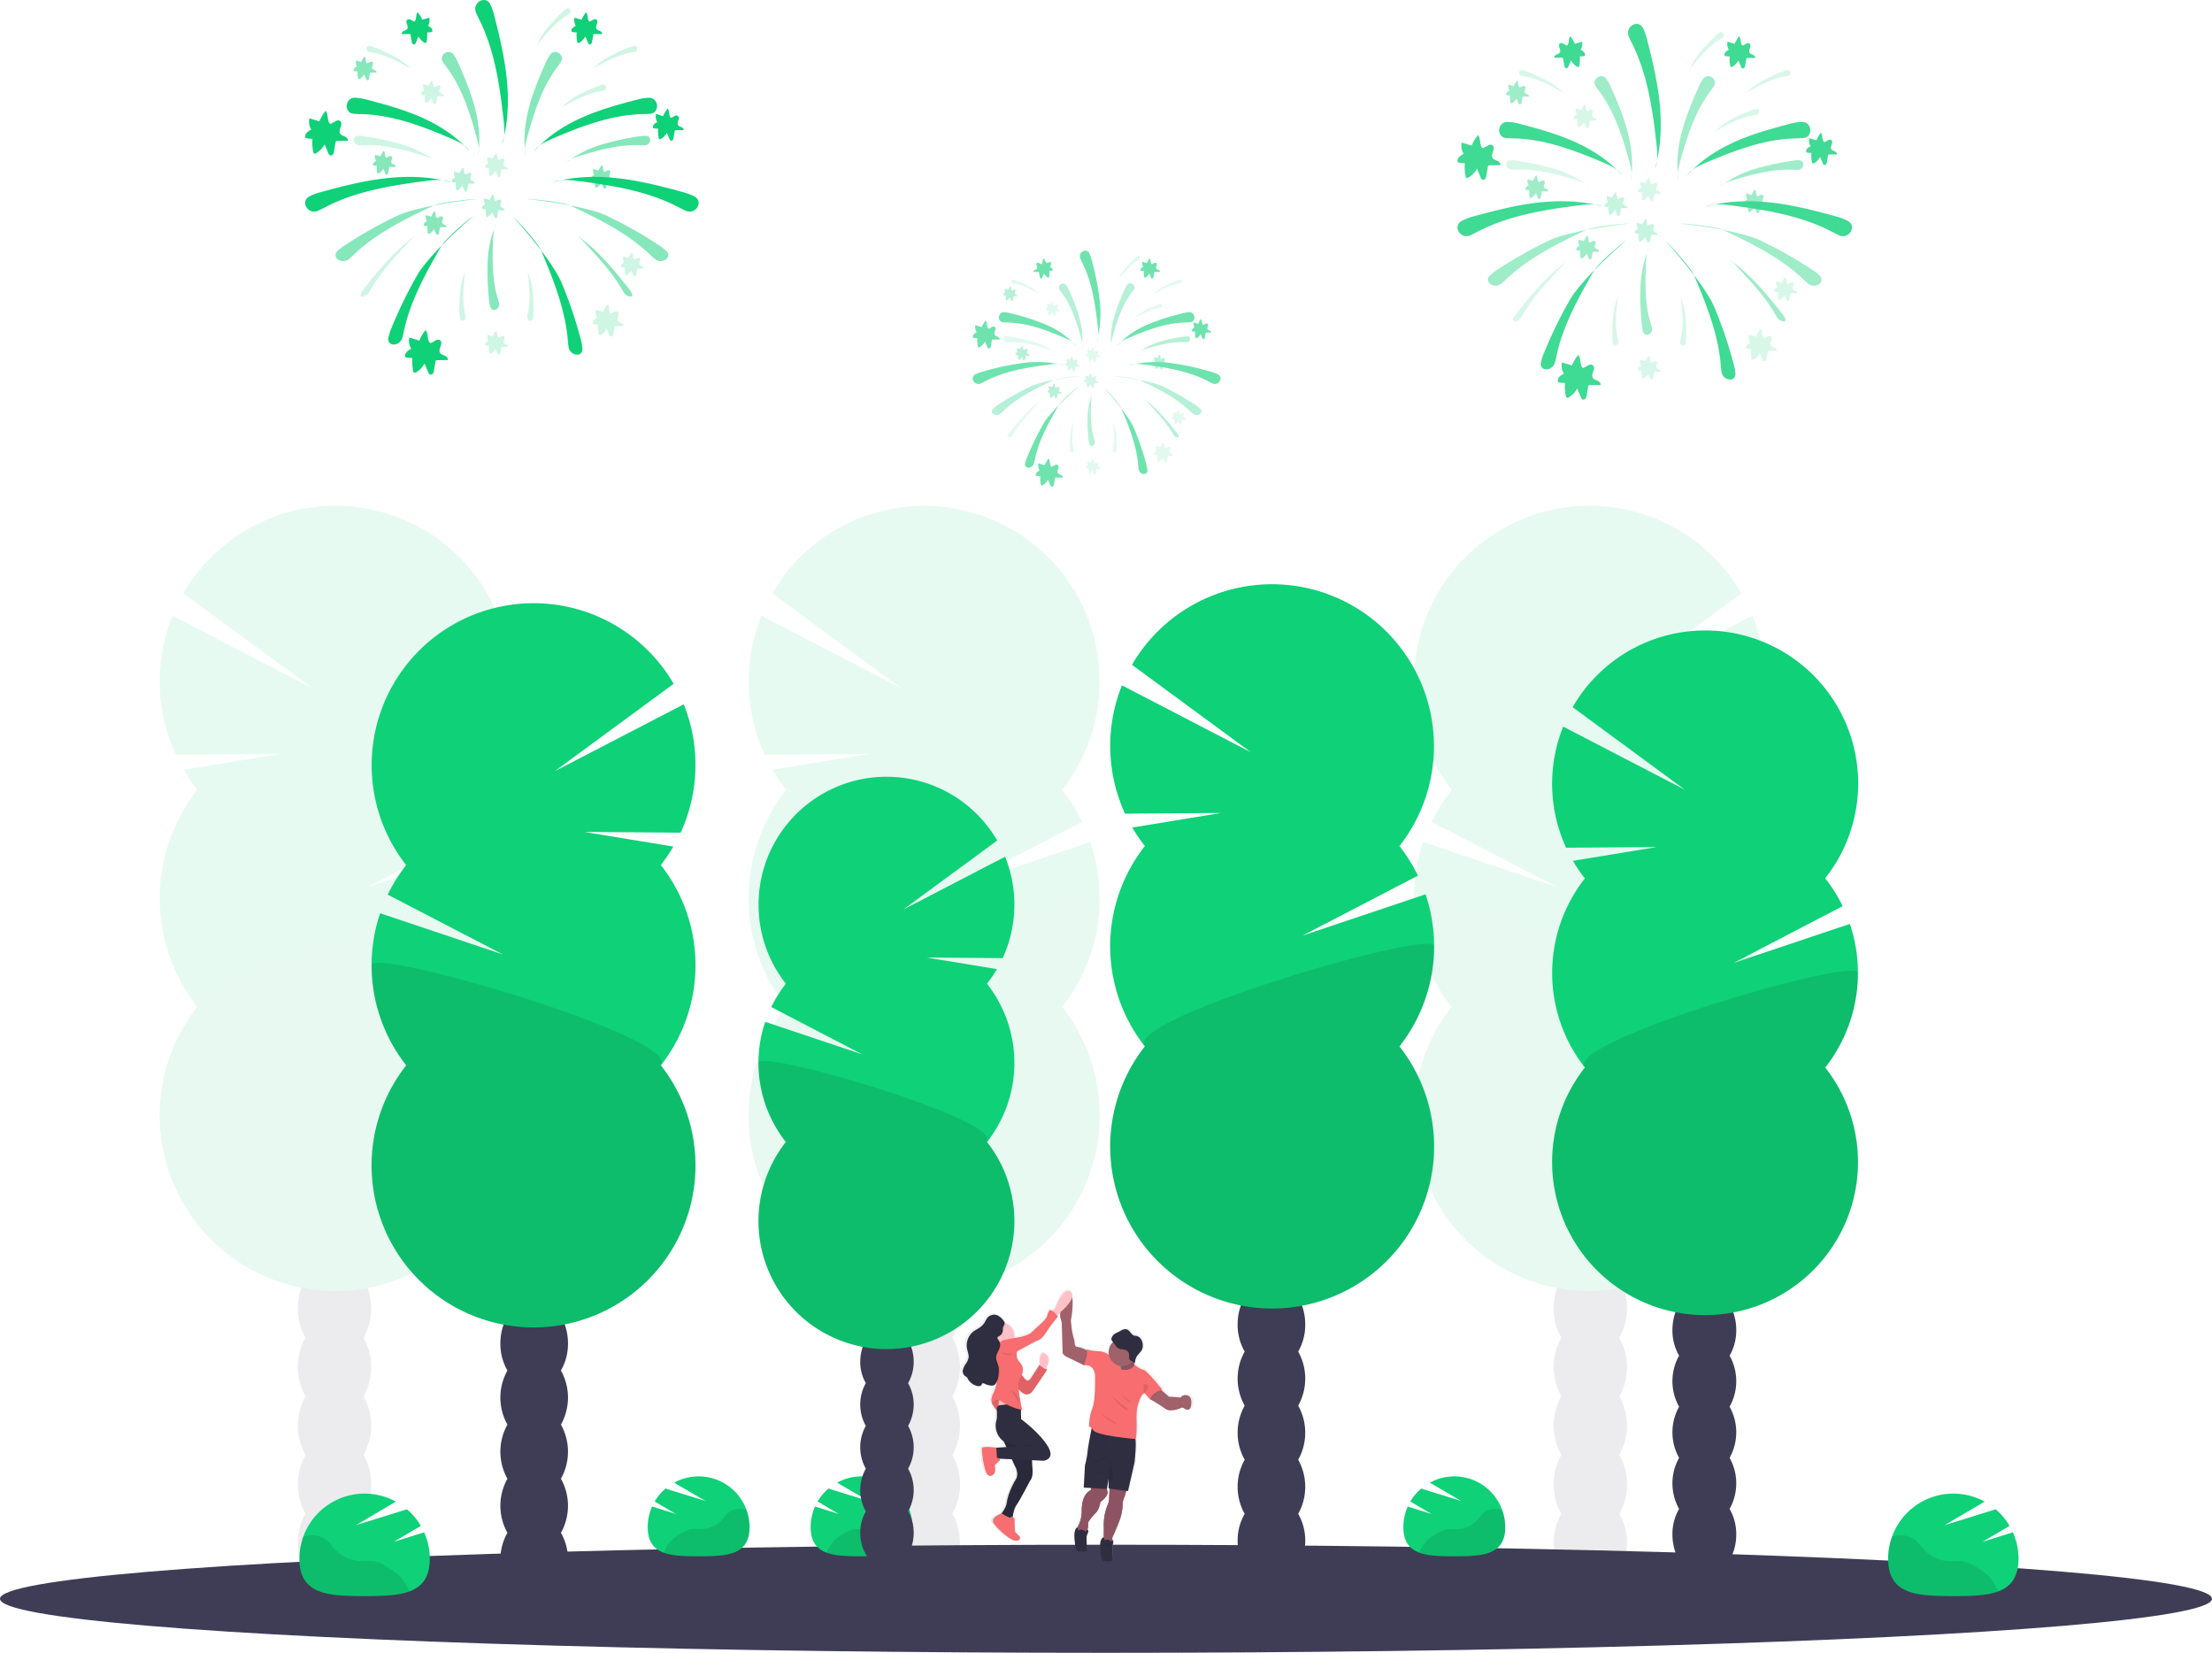 <svg xmlns="http://www.w3.org/2000/svg" width="1086" height="811.37" data-name="Layer 1" viewBox="0 0 1086 811.37"><defs><linearGradient id="a" x1="585.8" x2="585.8" y1="811" y2="677.2" gradientUnits="userSpaceOnUse"><stop offset="0" stop-color="gray" stop-opacity=".25"/><stop offset=".54" stop-color="gray" stop-opacity=".12"/><stop offset="1" stop-color="gray" stop-opacity=".1"/></linearGradient></defs><title>festivities</title><path fill="#0fd178" d="M222.68 26.82c-2.42-3.29-7.42.28-5.16 3.69.59.89 1.24 1.75 1.85 2.58 7.45 10 11.31 22.27 14.64 34.35.81 3 1.6 6.12.67 9 1.33-7.84.47-15.94-1.54-23.64s-5.14-15.01-8.37-22.28a20.26 20.26 0 0 0-2.09-3.7z" opacity=".5"/><path fill="#0fd178" d="M174.33 47.98c-5-.15-5.66 7.47-.66 7.87 1.31.11 2.64.14 3.9.17 15.39.42 29.95 6 43.94 12 3.43 1.47 7 3.12 9 6.27-6.31-7.31-14.61-12.66-23.44-16.6s-18.24-6.52-27.64-8.93a24.17 24.17 0 0 0-5.1-.78z"/><path fill="#0fd178" d="M175.72 66.68c-3.18.12-2.46 4.63.74 4.66.83 0 1.67 0 2.46-.07 9.71-.39 19.66 2.29 29.3 5.24 2.37.72 4.87 1.54 6.59 3.31a52.82 52.82 0 0 0-17.12-8.79 132.63 132.63 0 0 0-18.64-4.1 16.87 16.87 0 0 0-3.33-.25z" opacity=".2"/><path fill="#0fd178" d="M240.68 150.59c.9 3.05 5.1 1.23 4.33-1.87-.2-.81-.45-1.61-.68-2.37-2.79-9.31-2.66-19.61-2.2-29.68.12-2.48.29-5.1 1.58-7.21a52.71 52.71 0 0 0-4.26 18.77 130.32 130.32 0 0 0 .65 19.07 16.81 16.81 0 0 0 .58 3.29z" opacity=".5"/><path fill="#0fd178" d="M181.5 22.59c-1.91-.33-2.05 2.45-.15 2.88.5.11 1 .19 1.48.27 5.85 1 11.45 3.86 16.84 6.85a9.1 9.1 0 0 1 3.51 2.82 32.22 32.22 0 0 0-9.11-7.43 78.86 78.86 0 0 0-10.61-4.81 10.06 10.06 0 0 0-1.96-.58z" opacity=".2"/><path fill="#0fd178" d="M152 96.36c-4.85 2.5-.75 9.35 4.23 7.08 1.3-.6 2.57-1.27 3.79-1.9 14.81-7.68 32-10.51 49-12.69 4.15-.53 8.58-1 12.42.64-10.47-2.95-21.63-3.2-32.41-1.94s-21.27 3.95-31.65 6.8a28.69 28.69 0 0 0-5.38 2.01z"/><path fill="#0fd178" d="M165.85 123.03c-3.48 3.25 2 7.09 5.61 4 1-.81 1.87-1.67 2.74-2.49 10.62-10 24.65-17.06 38.62-23.6 3.43-1.61 17.55-3.24 21.31-3.15-9.84.88-29.94 4-38.88 8a215.31 215.31 0 0 0-25.36 14.24 26.63 26.63 0 0 0-4.04 3z" opacity=".5"/><path fill="#0fd178" d="M190.71 165.59c-1 4.65 5.63 4.72 6.87.07.32-1.21.58-2.44.83-3.61 3.07-14.23 10.58-28.05 18.36-41.37 1.91-3.27 12.59-12.64 15.74-14.71-7.6 6.32-22.39 20.28-27.43 28.7a216 216 0 00-12.78 26.13 27.45 27.45 0 00-1.59 4.79zM240.74 2.19c-2.38-4.84-9.16-.86-7 4.1.56 1.3 1.19 2.57 1.79 3.78 7.31 14.79 9.82 31.88 11.7 48.69.46 4.12.86 8.52-.82 12.31 3.06-10.35 3.47-21.4 2.41-32.1s-3.55-21.13-6.19-31.46a28.32 28.32 0 00-1.89-5.32zM202.93 10.42a.9.9 0 00.41.13c.27 0 .45-.27.56-.51.59-1.29.25-3 1.17-4a14.08 14.08 0 012.21 3.64l3.48-1a5.14 5.14 0 01-.66 4 5.2 5.2 0 011.64 1.12 1.79 1.79 0 01.43 1.84 8.83 8.83 0 01-2.46.24 16.36 16.36 0 01-.26 4.58.83.83 0 01-.3.58c-.25.16-.59 0-.85-.14a8 8 0 01-2.86-3l-1.3 3.09a1.4 1.4 0 01-.57.78.93.93 0 01-1.09-.38 2.61 2.61 0 01-.38-1.17l-.49-2.94a.7.7 0 00-.16-.42.75.75 0 00-.51-.15h-3.69c-.21-.66.44-1.26 1.07-1.54s1.37-.48 1.69-1.09c.64-1.25-1-3-.31-4.05.82-1.35 2.16-.14 3.23.39z"/><path fill="#0fd178" d="M270.15 26.82c2.42-3.29 7.42.28 5.16 3.69-.59.89-1.24 1.75-1.85 2.58-7.45 10-11.32 22.27-14.64 34.35-.82 3-1.61 6.12-.68 9-1.33-7.84-.46-15.94 1.55-23.64s5.14-15.06 8.37-22.33a20.26 20.26 0 0 1 2.09-3.65z" opacity=".5"/><path fill="#0fd178" d="M318.49 47.98c5-.15 5.67 7.47.66 7.87-1.31.11-2.63.14-3.89.17-15.4.42-29.95 6-43.94 12-3.43 1.47-7 3.12-9 6.27 6.3-7.31 14.6-12.66 23.44-16.6s18.24-6.51 27.6-8.92a24.17 24.17 0 0 1 5.13-.79z"/><path fill="#0fd178" d="M317.11 66.68c3.17.12 2.46 4.63-.74 4.66-.83 0-1.67 0-2.47-.07-9.71-.39-19.65 2.29-29.29 5.24-2.37.72-4.87 1.54-6.59 3.31a52.82 52.82 0 0 1 17.12-8.79 132.32 132.32 0 0 1 18.64-4.1 16.87 16.87 0 0 1 3.33-.25z" opacity=".5"/><path fill="#0fd178" d="M311.32 22.59c1.92-.33 2.06 2.45.16 2.88-.5.11-1 .19-1.49.27-5.85 1-11.44 3.86-16.83 6.85a9.1 9.1 0 00-3.51 2.82 32.09 32.09 0 019.11-7.43 78.74 78.74 0 0110.6-4.81 10.48 10.48 0 011.96-.58zM261.58 156.36c-.43 1.9-3.06 1-2.71-1 .09-.51.2-1 .31-1.48 1.34-5.78.85-12.05.18-18.17a9.2 9.2 0 00-1.25-4.33 32.2 32.2 0 013.34 11.3 79.67 79.67 0 01.35 11.65 10.5 10.5 0 01-.22 2.03z" opacity=".2"/><path fill="#0fd178" d="M310.1 143.79c1.49 2.53-2.17 2.35-3.78-.18-.43-.66-.81-1.32-1.19-2-4.54-7.73-11.46-15.38-18.42-22.77a25.54 25.54 0 0 0-5.72-4.93 90.12 90.12 0 0 1 15 12.8c4.47 4.68 8.42 9.55 12.29 14.42a23.47 23.47 0 0 1 1.82 2.66z" opacity=".5"/><path fill="#0fd178" d="M177.32 143.79c-1.49 2.53 2.18 2.35 3.79-.18.42-.66.81-1.32 1.18-2 4.54-7.73 11.46-15.38 18.43-22.77a25.49 25.49 0 015.71-4.93 90.94 90.94 0 00-15 12.8c-4.47 4.68-8.42 9.55-12.28 14.42a23.57 23.57 0 00-1.83 2.66zM225.88 156.36c.43 1.9 3.05 1 2.71-1-.09-.51-.21-1-.32-1.48-1.33-5.78-.85-12.05-.17-18.17a9.3 9.3 0 011.24-4.33 32.18 32.18 0 00-3.34 11.3 79.68 79.68 0 00-.36 11.65 10.51 10.51 0 00.24 2.03zM296 41.59c1.91-.34 2.05 2.45.15 2.87-.5.11-1 .2-1.48.28-5.85 1-11.45 3.86-16.84 6.84a9.28 9.28 0 00-3.51 2.82 32.19 32.19 0 019.11-7.42 80.19 80.19 0 0110.61-4.82 10 10 0 011.96-.57zM278.18 4.29c1.65-1 2.82 1.51 1.22 2.61-.43.29-.86.56-1.28.81-5.05 3.11-9.17 7.86-13.05 12.64a9.3 9.3 0 00-2.21 3.93 32.32 32.32 0 015.68-10.29 79.18 79.18 0 018-8.43 10.89 10.89 0 011.64-1.27z" opacity=".2"/><path fill="#0fd178" d="M340.83 96.36c4.85 2.5.75 9.35-4.23 7.08-1.3-.6-2.58-1.27-3.79-1.9-14.82-7.68-32-10.51-49-12.69-4.15-.53-8.58-1-12.42.64 10.47-2.95 21.62-3.2 32.41-1.94s21.26 3.95 31.65 6.8a29 29 0 0 1 5.38 2.01z"/><path fill="#0fd178" d="M327 123.03c3.48 3.25-2 7.09-5.61 4-1-.81-1.87-1.67-2.74-2.49C308 114.53 294 107.44 280 100.9c-3.43-1.61-17.55-3.24-21.32-3.15 9.85.88 29.95 4 38.89 8a215.31 215.31 0 0 1 25.36 14.24 26.63 26.63 0 0 1 4.07 3.04z" opacity=".5"/><path fill="#0fd178" d="M285.92 170.9c.43 4.74-6.18 4-6.82-.79-.17-1.24-.27-2.49-.38-3.68-1.26-14.51-7-29.16-13-43.35-1.49-3.48-10.91-14.12-13.78-16.56 6.75 7.22 19.67 22.92 23.62 31.91a215.82 215.82 0 019.41 27.52 27.11 27.11 0 01.95 4.95zM289.89 10.42a.86.86 0 01-.41.13c-.26 0-.44-.27-.55-.51-.6-1.29-.26-3-1.17-4a14.08 14.08 0 00-2.21 3.64l-3.49-1a5.18 5.18 0 00.66 4 5.31 5.31 0 00-1.64 1.12 1.81 1.81 0 00-.42 1.84 8.83 8.83 0 002.46.24 16 16 0 00.26 4.58.83.83 0 00.3.58c.25.16.59 0 .85-.14a8.19 8.19 0 002.86-3l1.3 3.09a1.31 1.31 0 00.57.78.93.93 0 001.09-.38 2.74 2.74 0 00.38-1.17l.49-2.94a.7.7 0 01.16-.42.75.75 0 01.51-.15h3.69c.21-.66-.44-1.26-1.07-1.54s-1.38-.48-1.69-1.09c-.64-1.25 1-3 .31-4.05-.82-1.35-2.13-.14-3.24.39z"/><path fill="#0fd178" d="M300.4 153.83a.88.88 0 0 1-.41.12c-.27 0-.45-.27-.56-.51-.59-1.28-.25-2.95-1.16-4a13.85 13.85 0 0 0-2.22 3.71l-3.48-1.07a5.15 5.15 0 0 0 .66 4 5.17 5.17 0 0 0-1.64 1.11 1.82 1.82 0 0 0-.43 1.84 8.83 8.83 0 0 0 2.46.25 16.28 16.28 0 0 0 .26 4.57.91.91 0 0 0 .3.59c.26.16.59 0 .85-.15a7.93 7.93 0 0 0 2.86-3l1.3 3.09a1.38 1.38 0 0 0 .58.77.91.91 0 0 0 1.08-.37 2.8 2.8 0 0 0 .39-1.17l.48-2.95a.7.7 0 0 1 .16-.42.76.76 0 0 1 .52-.14c1.22 0 2.45-.05 3.68 0 .21-.65-.44-1.26-1.07-1.54s-1.37-.48-1.69-1.09c-.64-1.24 1-3 .31-4-.82-1.42-2.16-.17-3.23.36z" opacity=".2"/><path fill="#0fd178" d="M329.91 57.68a.78.78 0 01-.41.12c-.27 0-.45-.26-.56-.5-.59-1.29-.25-3-1.17-4a14.13 14.13 0 00-2.21 3.72l-3.48-1.08a5.15 5.15 0 00.66 4 5.34 5.34 0 00-1.64 1.11 1.81 1.81 0 00-.43 1.85 8.83 8.83 0 002.46.24 16.38 16.38 0 00.26 4.58.83.83 0 00.3.58c.25.16.59 0 .85-.14a8 8 0 002.86-3l1.3 3.09a1.4 1.4 0 00.57.78.94.94 0 001.09-.38 2.61 2.61 0 00.38-1.17l.49-3a.7.7 0 01.16-.41.75.75 0 01.51-.15h3.69c.21-.65-.44-1.26-1.07-1.53s-1.37-.48-1.69-1.09c-.64-1.25 1-3 .31-4-.82-1.37-2.14-.13-3.23.38zM211.93 168.21a1.18 1.18 0 01-.57.17c-.37 0-.62-.37-.78-.7-.82-1.8-.35-4.13-1.62-5.64a19.25 19.25 0 00-3.08 5.18l-4.88-1.54a7.24 7.24 0 00.92 5.56 7.39 7.39 0 00-2.29 1.56 2.53 2.53 0 00-.59 2.56 12.39 12.39 0 003.43.35 22.7 22.7 0 00.36 6.37 1.15 1.15 0 00.42.81c.35.23.82 0 1.18-.19a11.28 11.28 0 004-4.24l1.81 4.31a2 2 0 00.8 1.08 1.28 1.28 0 001.51-.52 3.75 3.75 0 00.54-1.64l.67-4.1a1.07 1.07 0 01.23-.58 1 1 0 01.72-.21c1.71 0 3.42-.06 5.13-.05.3-.91-.61-1.75-1.49-2.14s-1.91-.67-2.35-1.52c-.9-1.73 1.41-4.14.43-5.64-1.13-1.71-3 .02-4.5.76zM162.85 60.57a1.19 1.19 0 01-.58.17c-.36 0-.62-.37-.77-.7-.83-1.8-.35-4.13-1.62-5.64a19.28 19.28 0 00-3.09 5.18l-4.85-1.51a7.19 7.19 0 00.91 5.56 7.34 7.34 0 00-2.28 1.56 2.53 2.53 0 00-.6 2.56 12.39 12.39 0 003.43.35 22.34 22.34 0 00.37 6.37.9.9 0 001.6.62 11.28 11.28 0 004-4.24l1.8 4.31a1.9 1.9 0 00.81 1.08 1.29 1.29 0 001.51-.52 3.69 3.69 0 00.53-1.64l.68-4.1a1 1 0 01.22-.58 1 1 0 01.72-.2c1.71 0 3.42-.07 5.14-.06.29-.91-.62-1.75-1.49-2.14s-1.92-.67-2.36-1.52c-.89-1.73 1.42-4.14.44-5.64-1.16-1.74-3.03-.01-4.52.73z"/><path fill="#0fd178" d="M311.79 127.23a.58.58 0 01-.3.09c-.2 0-.33-.2-.42-.37-.44-1-.18-2.19-.86-3a10.49 10.49 0 00-1.64 2.75l-2.58-.8a3.9 3.9 0 00.49 3 3.75 3.75 0 00-1.21.82 1.34 1.34 0 00-.32 1.36 6.59 6.59 0 001.82.19 12 12 0 00.2 3.38.6.6 0 00.22.43.62.62 0 00.63-.1 6.11 6.11 0 002.12-2.25l1 2.29a1 1 0 00.42.57.69.69 0 00.81-.27 2 2 0 00.28-.87l.36-2.18a.56.56 0 01.12-.31.49.49 0 01.38-.11h2.73c.15-.48-.33-.93-.8-1.13s-1-.36-1.25-.81c-.47-.92.76-2.2.24-3s-1.65-.08-2.44.32zM245.11 165.73a.8.8 0 01-.3.09.56.56 0 01-.41-.38c-.44-.95-.19-2.19-.87-3a10.33 10.33 0 00-1.64 2.75l-2.57-.8a3.83 3.83 0 00.48 2.95 4.2 4.2 0 00-1.21.83 1.34 1.34 0 00-.32 1.36 6.22 6.22 0 001.82.18 12 12 0 00.2 3.39.62.62 0 00.22.43c.19.12.44 0 .63-.1a6.1 6.1 0 002.12-2.25l1 2.29a1 1 0 00.42.57.7.7 0 00.81-.28 2 2 0 00.28-.87l.36-2.18a.53.53 0 01.12-.3.52.52 0 01.38-.11h2.73c.15-.48-.33-.93-.79-1.14s-1-.35-1.25-.81c-.48-.92.75-2.2.23-3s-1.64-.02-2.44.38z" opacity=".2"/><path fill="#0fd178" d="M180.58 30.99a.75.75 0 01-.3.09.56.56 0 01-.41-.38c-.44-1-.19-2.19-.86-3a9.83 9.83 0 00-1.64 2.75l-2.58-.8a3.79 3.79 0 00.49 3 4.12 4.12 0 00-1.22.83 1.33 1.33 0 00-.31 1.36 6.16 6.16 0 001.82.18 12 12 0 00.19 3.39.62.62 0 00.22.43c.19.12.44 0 .63-.1a6 6 0 002.12-2.25l1 2.29a1 1 0 00.43.57.69.69 0 00.8-.28 2 2 0 00.28-.87l.36-2.18a.51.51 0 01.12-.3.52.52 0 01.38-.11h2.73c.16-.48-.33-.93-.79-1.14s-1-.35-1.25-.81c-.48-.92.75-2.2.23-3s-1.64-.07-2.44.33zM214.93 106.91a.59.59 0 01-.31.09c-.19 0-.33-.19-.41-.37-.44-.95-.19-2.19-.86-3a10.08 10.08 0 00-1.64 2.75l-2.58-.8a3.87 3.87 0 00.49 3 4 4 0 00-1.21.83 1.33 1.33 0 00-.32 1.36 6.19 6.19 0 001.82.18 12 12 0 00.19 3.39.67.67 0 00.22.43c.19.12.44 0 .63-.11a5.92 5.92 0 002.12-2.24l1 2.29a1.08 1.08 0 00.43.57.68.68 0 00.8-.28 2 2 0 00.29-.87l.36-2.18a.45.45 0 01.12-.3.49.49 0 01.38-.11h2.72c.16-.48-.32-.93-.79-1.14s-1-.36-1.25-.81c-.47-.92.76-2.2.23-3s-1.64-.07-2.43.32zM190 77.31a.55.55 0 01-.3.09c-.2 0-.33-.19-.41-.37-.44-.95-.19-2.19-.87-3a10.33 10.33 0 00-1.64 2.75l-2.57-.8a3.83 3.83 0 00.48 3 4.2 4.2 0 00-1.21.83 1.33 1.33 0 00-.32 1.36 6.22 6.22 0 001.82.18 12 12 0 00.2 3.39.62.62 0 00.22.43c.19.12.44 0 .63-.11a5.92 5.92 0 002.12-2.24l1 2.29a1 1 0 00.42.57.7.7 0 00.81-.28 2 2 0 00.28-.87l.36-2.18a.51.51 0 01.12-.3.52.52 0 01.38-.11h2.73c.15-.48-.33-.93-.79-1.14s-1-.36-1.25-.81c-.48-.92.75-2.2.23-3s-1.64-.07-2.44.32zM297.06 84.28a.58.58 0 01-.3.09c-.2 0-.33-.19-.42-.37-.43-.95-.18-2.19-.86-3a10.33 10.33 0 00-1.64 2.75l-2.57-.8a3.83 3.83 0 00.48 2.95 3.78 3.78 0 00-1.21.83 1.33 1.33 0 00-.32 1.36 6.58 6.58 0 001.82.18 12 12 0 00.2 3.39.62.62 0 00.22.43c.19.12.44 0 .63-.11a6.08 6.08 0 002.12-2.24l1 2.28a1 1 0 00.42.58.7.7 0 00.81-.28 2 2 0 00.28-.87l.36-2.18a.56.56 0 01.12-.31.53.53 0 01.38-.1h2.73c.15-.48-.33-.93-.79-1.14s-1-.36-1.25-.81c-.48-.92.75-2.2.23-3s-1.64-.02-2.44.37z" opacity=".5"/><path fill="#0fd178" d="M245.11 78.46a.55.55 0 0 1-.3.09c-.2 0-.33-.2-.41-.37-.44-1-.19-2.19-.87-3a10.66 10.66 0 0 0-1.64 2.75l-2.57-.8a3.85 3.85 0 0 0 .48 3 4 4 0 0 0-1.21.82 1.35 1.35 0 0 0-.32 1.37 7 7 0 0 0 1.82.18 12 12 0 0 0 .2 3.38.58.58 0 0 0 .22.43c.19.13.44 0 .63-.1a6 6 0 0 0 2.12-2.25l1 2.29a1 1 0 0 0 .42.57.68.68 0 0 0 .81-.27 2 2 0 0 0 .28-.87l.36-2.18a.56.56 0 0 1 .12-.31.63.63 0 0 1 .38-.11h2.73c.15-.48-.33-.93-.79-1.13s-1-.36-1.25-.81c-.48-.92.75-2.2.23-3s-1.64-.07-2.44.32z" opacity=".2"/><path fill="#0fd178" d="M228.81 85.55a.58.58 0 0 1-.3.09c-.2 0-.33-.19-.42-.37-.44-1-.18-2.19-.86-3a10.66 10.66 0 0 0-1.64 2.75l-2.58-.79a3.87 3.87 0 0 0 .49 2.95 3.92 3.92 0 0 0-1.21.82 1.35 1.35 0 0 0-.32 1.37 7 7 0 0 0 1.82.18 12.07 12.07 0 0 0 .2 3.39.62.62 0 0 0 .22.43c.19.12.44 0 .63-.11a6 6 0 0 0 2.12-2.25l1 2.29a1 1 0 0 0 .42.58.7.7 0 0 0 .81-.28 2 2 0 0 0 .28-.87l.36-2.18a.56.56 0 0 1 .12-.31.59.59 0 0 1 .38-.11h2.73c.15-.49-.33-.94-.79-1.14s-1-.36-1.25-.81c-.48-.92.75-2.2.23-3s-1.64-.02-2.44.37z" opacity=".3"/><path fill="#0fd178" d="M213.62 42.68a.59.59 0 0 1-.31.09c-.19 0-.33-.19-.41-.37-.44-1-.19-2.19-.86-3a10.18 10.18 0 0 0-1.64 2.74l-2.58-.79a3.79 3.79 0 0 0 .49 3 4.09 4.09 0 0 0-1.22.82 1.37 1.37 0 0 0-.31 1.37 6.55 6.55 0 0 0 1.82.18 12.07 12.07 0 0 0 .19 3.39.62.62 0 0 0 .22.43c.19.12.44 0 .63-.11a5.88 5.88 0 0 0 2.12-2.25l1 2.29a1.07 1.07 0 0 0 .43.58.68.68 0 0 0 .81-.37 2 2 0 0 0 .29-.87l.35-2.18a.56.56 0 0 1 .12-.31.63.63 0 0 1 .38-.11h2.73c.16-.49-.32-.94-.79-1.14s-1-.36-1.25-.81c-.47-.92.75-2.2.23-3s-1.65-.02-2.44.42z" opacity=".2"/><path fill="#0fd178" d="M243.55 98.68a.69.69 0 0 1-.31.09c-.19 0-.33-.2-.41-.38-.44-.95-.19-2.18-.86-3a10.23 10.23 0 0 0-1.64 2.75l-2.58-.8a3.81 3.81 0 0 0 .49 3 3.91 3.91 0 0 0-1.22.82 1.36 1.36 0 0 0-.31 1.36 6.55 6.55 0 0 0 1.82.19 12 12 0 0 0 .19 3.38.67.67 0 0 0 .22.43.62.62 0 0 0 .63-.1 6 6 0 0 0 2.12-2.25l1 2.29a1 1 0 0 0 .43.57.69.69 0 0 0 .8-.27 2 2 0 0 0 .29-.87l.36-2.18a.41.41 0 0 1 .5-.42h2.72c.16-.48-.32-.93-.79-1.13s-1-.36-1.25-.81c-.47-.92.75-2.2.23-3s-1.64-.11-2.43.33z" opacity=".3"/><g opacity=".1"><ellipse cx="780.79" cy="757.47" fill="#3f3d56" rx="17.99" ry="23.55"/><path fill="#3f3d56" d="M795 656.68a28.31 28.31 0 0 0 3.76-14.39c0-13-8.06-23.56-18-23.56s-18 10.55-18 23.56a28.41 28.41 0 0 0 3.79 14.39 29.44 29.44 0 0 0 0 28.79 29.42 29.42 0 0 0 0 28.78 28.47 28.47 0 0 0-3.76 14.4c0 13 8.06 23.55 18 23.55s18-10.54 18-23.55a28.37 28.37 0 0 0-3.79-14.37 29.42 29.42 0 0 0 0-28.78 29.44 29.44 0 0 0 0-28.82z"/><ellipse cx="780.79" cy="613.53" fill="#3f3d56" rx="17.99" ry="23.55"/><ellipse cx="780.79" cy="584.75" fill="#3f3d56" rx="17.99" ry="23.55"/><path fill="#0fd178" d="M848.14 387.75a85.17 85.17 0 0 0 6.7-9.87l-47.28-7.76 51.13.38a86.35 86.35 0 0 0 1.65-68.29l-68.6 35.59L855 291.29a86.19 86.19 0 1 0-142.34 96.46 86.51 86.51 0 0 0-9.83 15.71l61.37 31.88-65.43-22a86.22 86.22 0 0 0 13.89 80.93 86.18 86.18 0 1 0 135.48 0 86.19 86.19 0 0 0 0-106.56z"/><path d="M694.22 441.03a85.81 85.81 0 0 0 18.44 53.28 86.18 86.18 0 1 0 135.48 0c11.55-14.63-153.92-62.95-153.92-53.28z" opacity=".1"/></g><g opacity=".1"><ellipse cx="164.21" cy="757.47" fill="#3f3d56" rx="17.99" ry="23.55"/><path fill="#3f3d56" d="M178.45 656.68a28.41 28.41 0 0 0 3.76-14.39c0-13-8.06-23.56-18-23.56s-18 10.55-18 23.56a28.31 28.31 0 0 0 3.79 14.39 29.44 29.44 0 0 0 0 28.79 29.42 29.42 0 0 0 0 28.78 28.37 28.37 0 0 0-3.76 14.4c0 13 8.06 23.55 18 23.55s18-10.54 18-23.55a28.47 28.47 0 0 0-3.76-14.4 29.42 29.42 0 0 0 0-28.78 29.44 29.44 0 0 0 0-28.79z"/><ellipse cx="164.21" cy="613.53" fill="#3f3d56" rx="17.99" ry="23.55"/><ellipse cx="164.21" cy="584.75" fill="#3f3d56" rx="17.99" ry="23.55"/><path fill="#0fd178" d="M96.86 387.75a85.17 85.17 0 0 1-6.7-9.87l47.28-7.76-51.13.38a86.35 86.35 0 0 1-1.65-68.29l68.6 35.59L90 291.29a86.19 86.19 0 1 1 142.34 96.46 86.51 86.51 0 0 1 9.83 15.71l-61.37 31.88 65.43-22a86.22 86.22 0 0 1-13.89 80.93 86.18 86.18 0 1 1-135.48 0 86.19 86.19 0 0 1 0-106.56z"/><path d="M250.78 441.03a85.81 85.81 0 0 1-18.44 53.28 86.18 86.18 0 1 1-135.48 0c-11.55-14.63 153.92-62.95 153.92-53.28z" opacity=".1"/></g><g opacity=".1"><ellipse cx="453.31" cy="757.47" fill="#3f3d56" rx="17.99" ry="23.55"/><path fill="#3f3d56" d="M467.55 656.68a28.4 28.4 0 0 0 3.75-14.39c0-13-8-23.56-18-23.56s-18 10.55-18 23.56a28.31 28.31 0 0 0 3.78 14.39 29.44 29.44 0 0 0 0 28.79 29.42 29.42 0 0 0 0 28.78 28.37 28.37 0 0 0-3.76 14.4c0 13 8.06 23.55 18 23.55s18-10.54 18-23.55a28.47 28.47 0 0 0-3.75-14.4 29.48 29.48 0 0 0 0-28.78 29.5 29.5 0 0 0 0-28.79z"/><ellipse cx="453.31" cy="613.53" fill="#3f3d56" rx="17.99" ry="23.55"/><ellipse cx="453.31" cy="584.75" fill="#3f3d56" rx="17.99" ry="23.55"/><path fill="#0fd178" d="M386 387.75a85.17 85.17 0 0 1-6.7-9.87l47.27-7.76-51.12.38a86.35 86.35 0 0 1-1.65-68.29l68.6 35.59-63.27-46.51a86.19 86.19 0 1 1 142.35 96.46 85.91 85.91 0 0 1 9.82 15.71l-61.4 31.88 65.43-22a86.22 86.22 0 0 1-13.89 80.93 86.18 86.18 0 1 1-135.48 0 86.19 86.19 0 0 1 0-106.56z"/><path d="M539.88 441.03a85.81 85.81 0 0 1-18.44 53.28 86.18 86.18 0 1 1-135.48 0c-11.55-14.63 153.92-62.95 153.92-53.28z" opacity=".1"/></g><g fill="#0fd178" opacity=".6"><path d="M523.46 139.94a2 2 0 0 0-3.25 2.32c.37.56.78 1.1 1.17 1.62 4.69 6.34 7.12 14 9.22 21.64.51 1.87 1 3.86.42 5.71a35.58 35.58 0 0 0-1-14.9 92.79 92.79 0 0 0-5.27-14.07 12.46 12.46 0 0 0-1.29-2.32z" opacity=".5"/><path d="M493 153.27c-3.17-.1-3.57 4.7-.42 4.95.83.07 1.66.09 2.46.11 9.7.26 18.86 3.78 27.67 7.56 2.17.93 4.44 2 5.7 4a41.55 41.55 0 0 0-14.76-10.46 109.27 109.27 0 0 0-17.42-5.63 14.9 14.9 0 0 0-3.23-.53z"/><path d="M493.88 165.07c-2 .07-1.55 2.92.47 2.93h1.55c6.12-.25 12.38 1.44 18.46 3.3a9.39 9.39 0 0 1 4.15 2.09 33.3 33.3 0 0 0-10.79-5.54 82.32 82.32 0 0 0-11.72-2.62 11.3 11.3 0 0 0-2.12-.16z" opacity=".2"/><path d="M534.8 217.9c.57 1.92 3.21.78 2.73-1.18-.13-.51-.28-1-.43-1.49-1.75-5.87-1.67-12.35-1.38-18.7a9.47 9.47 0 0 1 1-4.54 33.43 33.43 0 0 0-2.72 11.82 83 83 0 0 0 .41 12 11.39 11.39 0 0 0 .39 2.09z" opacity=".5"/><path d="M497.53 137.27c-1.21-.21-1.3 1.55-.1 1.81l.93.18c3.69.63 7.21 2.43 10.61 4.31a5.75 5.75 0 0 1 2.21 1.77 20.25 20.25 0 0 0-5.74-4.67 50.76 50.76 0 0 0-6.68-3 7.53 7.53 0 0 0-1.23-.4z" opacity=".2"/><path d="M478.94 183.74c-3.05 1.57-.47 5.89 2.67 4.46.82-.38 1.62-.8 2.38-1.19 9.34-4.85 20.18-6.63 30.84-8 2.62-.34 5.41-.63 7.83.4a53 53 0 0 0-20.42-1.22 133.4 133.4 0 0 0-19.93 4.29 17.77 17.77 0 0 0-3.37 1.26z"/><path d="M487.67 200.54c-2.2 2 1.23 4.46 3.53 2.5.6-.52 1.18-1.06 1.72-1.57 6.69-6.28 15.53-10.75 24.33-14.87 2.16-1 11-2 13.43-2-6.2.56-18.87 2.49-24.5 5a135.85 135.85 0 0 0-16 9 17 17 0 0 0-2.51 1.94z" opacity=".5"/><path d="M503.32 227.35c-.64 2.93 3.55 3 4.33 0 .2-.76.37-1.53.53-2.27 1.93-9 6.66-17.67 11.56-26.06 1.2-2.06 7.93-8 9.92-9.26-4.79 4-14.11 12.77-17.28 18.07a136 136 0 00-8 16.46 17.85 17.85 0 00-1.06 3.06zM534.84 124.42c-1.5-3.05-5.77-.54-4.41 2.59.35.81.75 1.61 1.13 2.38 4.6 9.31 6.19 20.08 7.37 30.67.29 2.59.54 5.36-.52 7.75a53 53 0 001.52-20.22 134.09 134.09 0 00-3.9-19.82 17.83 17.83 0 00-1.19-3.35zM511 129.61a.45.45 0 00.25.07.44.44 0 00.35-.31c.38-.82.16-1.87.74-2.55a8.78 8.78 0 011.39 2.34l2.2-.68a3.26 3.26 0 01-.42 2.51 3.4 3.4 0 011 .7 1.15 1.15 0 01.26 1.16 5.34 5.34 0 01-1.55.16 10 10 0 01-.16 2.88.56.56 0 01-.19.37.52.52 0 01-.53-.09 5.1 5.1 0 01-1.81-1.91l-.81 1.94a.88.88 0 01-.37.49.58.58 0 01-.68-.23 1.79 1.79 0 01-.24-.74l-.31-1.86a.42.42 0 00-.1-.26.45.45 0 00-.32-.09h-2.32c-.14-.41.27-.79.67-1s.86-.31 1.06-.69c.41-.79-.64-1.88-.19-2.55s1.43 0 2.08.34z"/><path d="M553.36 139.94a2 2 0 0 1 3.26 2.32c-.38.56-.78 1.1-1.17 1.62-4.69 6.34-7.13 14-9.22 21.64-.52 1.87-1 3.86-.43 5.71a35.59 35.59 0 0 1 1-14.9 91.73 91.73 0 0 1 5.27-14.07 12.41 12.41 0 0 1 1.29-2.32z" opacity=".5"/><path d="M583.82 153.27c3.16-.1 3.57 4.7.41 4.95-.82.07-1.66.09-2.45.11-9.7.26-18.87 3.78-27.68 7.56-2.16.93-4.43 2-5.69 4a41.55 41.55 0 0 1 14.76-10.46 109.48 109.48 0 0 1 17.41-5.63 15.09 15.09 0 0 1 3.24-.53z"/><path d="M583 165.07c2 .07 1.54 2.92-.47 2.93h-1.55c-6.12-.25-12.38 1.44-18.46 3.3a9.34 9.34 0 0 0-4.15 2.09 33.2 33.2 0 0 1 10.79-5.54 82.32 82.32 0 0 1 11.74-2.58 11.3 11.3 0 0 1 2.1-.2z" opacity=".5"/><path d="M579.3 137.27c1.21-.21 1.3 1.55.1 1.81l-.94.18c-3.68.63-7.21 2.43-10.6 4.31a5.75 5.75 0 00-2.21 1.77 20.21 20.21 0 015.73-4.67 51.48 51.48 0 016.69-3 7.26 7.26 0 011.23-.4zM548 221.54c-.27 1.19-1.92.6-1.7-.61 0-.32.13-.63.2-.93.84-3.64.53-7.59.11-11.45a5.78 5.78 0 00-.79-2.72 20.18 20.18 0 012.1 7.09 51.5 51.5 0 01.23 7.34 6.21 6.21 0 01-.15 1.28z" opacity=".2"/><path d="M578.53 213.62c.94 1.59-1.37 1.48-2.38-.11-.27-.42-.51-.84-.75-1.24-2.86-4.87-7.22-9.69-11.61-14.34a16.07 16.07 0 0 0-3.59-3.11 57.36 57.36 0 0 1 9.43 8.06c2.82 3 5.3 6 7.74 9.08a15 15 0 0 1 1.16 1.66z" opacity=".5"/><path d="M494.89 213.62c-.94 1.59 1.37 1.48 2.39-.11.26-.42.51-.84.74-1.24 2.86-4.87 7.22-9.69 11.61-14.34a16.12 16.12 0 013.6-3.11 57.43 57.43 0 00-9.44 8.06c-2.81 3-5.3 6-7.74 9.08a15 15 0 00-1.16 1.66zM525.48 221.54c.27 1.19 1.92.6 1.71-.61-.06-.32-.13-.63-.2-.93-.84-3.64-.54-7.59-.11-11.45a5.66 5.66 0 01.78-2.72 20.18 20.18 0 00-2.1 7.09 50.06 50.06 0 00-.22 7.34 7 7 0 00.14 1.28zM569.67 149.24c1.2-.21 1.29 1.54.09 1.81-.31.07-.63.12-.93.17-3.69.63-7.21 2.43-10.61 4.32a5.83 5.83 0 00-2.21 1.77 20.28 20.28 0 015.74-4.68 50.7 50.7 0 016.68-3 6.54 6.54 0 011.24-.39zM558.42 125.75c1-.65 1.78.94.77 1.64l-.8.51c-3.18 2-5.78 4.95-8.23 8a5.66 5.66 0 00-1.38 2.48 20.31 20.31 0 013.57-6.49 50.85 50.85 0 015.06-5.31 6.39 6.39 0 011.01-.83z" opacity=".2"/><path d="M597.89 183.74c3.05 1.57.47 5.89-2.67 4.46-.82-.38-1.62-.8-2.39-1.19-9.33-4.85-20.17-6.63-30.83-8-2.62-.34-5.41-.63-7.83.4a53 53 0 0 1 20.41-1.22 133.26 133.26 0 0 1 19.94 4.29 18.29 18.29 0 0 1 3.37 1.26z"/><path d="M589.16 200.54c2.2 2-1.23 4.46-3.53 2.5-.6-.52-1.18-1.06-1.73-1.57-6.69-6.28-15.52-10.75-24.33-14.87-2.15-1-11.05-2-13.42-2 6.2.56 18.86 2.49 24.49 5a135.19 135.19 0 0 1 16 9 17 17 0 0 1 2.52 1.94z" opacity=".5"/><path d="M563.3 230.68c.27 3-3.9 2.51-4.3-.49-.1-.79-.17-1.57-.24-2.32-.79-9.14-4.4-18.37-8.21-27.31-.93-2.19-6.87-8.89-8.67-10.43 4.25 4.55 12.39 14.44 14.88 20.1a136.24 136.24 0 015.92 17.33 16.9 16.9 0 01.62 3.12zM565.8 129.61a.48.48 0 01-.26.07.47.47 0 01-.35-.31c-.37-.82-.16-1.87-.73-2.55a8.81 8.81 0 00-1.4 2.34l-2.19-.68a3.21 3.21 0 00.42 2.51 3.4 3.4 0 00-1 .7 1.15 1.15 0 00-.27 1.16 5.42 5.42 0 001.55.16 10.32 10.32 0 00.17 2.88.56.56 0 00.19.37.52.52 0 00.53-.09 5.1 5.1 0 001.81-1.91l.81 1.94a.91.91 0 00.36.49.59.59 0 00.69-.23 1.79 1.79 0 00.24-.74l.31-1.86a.42.42 0 01.1-.26.45.45 0 01.32-.09h2.32c.14-.41-.28-.79-.67-1s-.87-.31-1.07-.69c-.4-.79.65-1.88.2-2.55s-1.4 0-2.08.34z"/><path d="M572.42 219.94a.61.61 0 0 1-.26.08c-.17 0-.28-.17-.35-.32-.37-.81-.16-1.87-.73-2.55a8.56 8.56 0 0 0-1.4 2.34l-2.19-.68a3.25 3.25 0 0 0 .41 2.51 3.33 3.33 0 0 0-1 .71 1.14 1.14 0 0 0-.27 1.16 5.79 5.79 0 0 0 1.55.15 10.3 10.3 0 0 0 .16 2.88.56.56 0 0 0 .19.37c.16.1.37 0 .54-.09a5.08 5.08 0 0 0 1.8-1.91l.82 1.94a.83.83 0 0 0 .36.49.58.58 0 0 0 .68-.23 1.76 1.76 0 0 0 .25-.74l.3-1.86a.59.59 0 0 1 .1-.26.46.46 0 0 1 .33-.09h2.32c.13-.41-.28-.79-.67-1s-.87-.31-1.07-.69c-.4-.79.64-1.87.2-2.55s-1.39 0-2.07.34z" opacity=".2"/><path d="M591 159.39a.65.65 0 01-.26.08c-.17 0-.28-.17-.35-.32-.38-.81-.16-1.87-.74-2.55a8.78 8.78 0 00-1.39 2.34l-2.2-.68a3.26 3.26 0 00.42 2.51 3.22 3.22 0 00-1 .71 1.14 1.14 0 00-.27 1.16 5.75 5.75 0 001.55.15 10.3 10.3 0 00.16 2.88.56.56 0 00.19.37.52.52 0 00.53-.09 5.1 5.1 0 001.81-1.91l.82 1.94a.83.83 0 00.36.49.58.58 0 00.68-.23 1.62 1.62 0 00.24-.74l.31-1.86a.42.42 0 01.1-.26.45.45 0 01.32-.09h2.33c.13-.41-.28-.79-.68-1s-.86-.31-1.06-.69c-.41-.79.64-1.88.2-2.55s-1.39 0-2.07.34zM516.69 229a.76.76 0 01-.36.11c-.23 0-.39-.24-.49-.45-.52-1.13-.22-2.59-1-3.55a12.24 12.24 0 00-1.94 3.26l-3.06-.94a4.54 4.54 0 00.58 3.5 4.6 4.6 0 00-1.44 1 1.59 1.59 0 00-.38 1.61 7.52 7.52 0 002.16.22 14.56 14.56 0 00.23 4 .76.76 0 00.27.52c.22.14.51 0 .74-.13a7.23 7.23 0 002.52-2.66l1.13 2.71a1.19 1.19 0 00.51.68.81.81 0 001-.33 2.29 2.29 0 00.34-1l.42-2.58a.5.5 0 01.6-.5h3.23c.19-.57-.39-1.11-.94-1.35s-1.2-.42-1.48-1c-.56-1.09.89-2.61.27-3.55-.79-1.13-1.96-.04-2.91.43zM485.77 161.2a.75.75 0 01-.36.1c-.23 0-.39-.23-.49-.44-.52-1.13-.22-2.6-1-3.55a12.24 12.24 0 00-1.94 3.26l-3.06-.95a4.54 4.54 0 00.58 3.5 5 5 0 00-1.44 1 1.59 1.59 0 00-.37 1.62 7.78 7.78 0 002.15.22 14.58 14.58 0 00.23 4 .74.74 0 00.27.51c.22.15.51 0 .74-.12a7.18 7.18 0 002.52-2.67l1.13 2.72a1.3 1.3 0 00.51.68.83.83 0 00.95-.33 2.33 2.33 0 00.34-1l.42-2.59a.65.65 0 01.15-.36.59.59 0 01.45-.13h3.23c.19-.58-.38-1.11-.94-1.35s-1.2-.43-1.48-1c-.56-1.09.89-2.61.28-3.55-.75-1.09-1.92-.04-2.87.43z"/><path d="M579.59 203.18a.33.33 0 01-.19.06.35.35 0 01-.26-.23c-.27-.61-.11-1.38-.54-1.89a6.6 6.6 0 00-1 1.73l-1.63-.5a2.43 2.43 0 00.31 1.86 2.39 2.39 0 00-.76.52.84.84 0 00-.2.86 4 4 0 001.14.11 7.35 7.35 0 00.13 2.14.4.4 0 00.14.27.38.38 0 00.39-.07 3.73 3.73 0 001.34-1.42l.6 1.45a.66.66 0 00.27.36.44.44 0 00.51-.18 1.38 1.38 0 00.16-.57l.22-1.38a.27.27 0 01.32-.26h1.71c.1-.3-.2-.58-.49-.71s-.65-.23-.79-.51c-.3-.58.47-1.39.14-1.89s-1.01.01-1.52.25zM537.59 227.43a.42.42 0 01-.19.06.35.35 0 01-.26-.24c-.27-.6-.11-1.37-.54-1.88a6.45 6.45 0 00-1 1.73l-1.63-.5a2.44 2.44 0 00.31 1.86 2.39 2.39 0 00-.76.52.84.84 0 00-.2.86 4 4 0 001.14.11 7.26 7.26 0 00.13 2.13.43.43 0 00.13.28c.12.07.28 0 .4-.07a3.73 3.73 0 001.34-1.42l.6 1.45a.66.66 0 00.27.36.45.45 0 00.51-.18 1.23 1.23 0 00.17-.54l.23-1.38a.27.27 0 01.32-.26h1.71c.1-.3-.2-.59-.49-.71s-.65-.23-.79-.51c-.3-.58.47-1.39.14-1.89s-1.04-.02-1.54.22z" opacity=".2"/><path d="M497 142.56a.47.47 0 01-.19.06c-.13 0-.21-.13-.26-.24-.28-.6-.12-1.38-.55-1.88a6.29 6.29 0 00-1 1.73l-1.7-.55a2.38 2.38 0 00.3 1.86 2.7 2.7 0 00-.76.52.85.85 0 00-.2.86 4.41 4.41 0 001.15.12 7.61 7.61 0 00.12 2.13.38.38 0 00.14.27c.12.08.27 0 .39-.06a3.8 3.8 0 001.34-1.42l.6 1.44a.62.62 0 00.27.36.42.42 0 00.51-.17 1.32 1.32 0 00.18-.55l.22-1.37a.36.36 0 01.08-.2.32.32 0 01.24-.06h1.72c.09-.31-.21-.59-.5-.72s-.64-.22-.79-.51c-.3-.58.47-1.38.15-1.88s-1.01.01-1.46.26zM518.58 190.39a.32.32 0 01-.19 0c-.12 0-.21-.12-.26-.23-.28-.6-.12-1.38-.54-1.89a6.28 6.28 0 00-1 1.74l-1.62-.51a2.39 2.39 0 00.31 1.86 2.55 2.55 0 00-.77.52.86.86 0 00-.2.86 4.45 4.45 0 001.15.12 7.61 7.61 0 00.12 2.13.4.4 0 00.14.27c.12.08.28 0 .4-.06a3.78 3.78 0 001.33-1.42l.61 1.44a.62.62 0 00.27.36.44.44 0 00.5-.17 1.19 1.19 0 00.18-.55l.23-1.37a.35.35 0 01.07-.2.4.4 0 01.24-.07h1.72c.1-.31-.21-.59-.5-.72s-.64-.22-.79-.51c-.29-.58.48-1.39.15-1.89s-1.05.04-1.55.29zM502.88 171.74a.42.42 0 01-.19.06.35.35 0 01-.26-.24c-.28-.6-.12-1.38-.54-1.88a6.23 6.23 0 00-1 1.73l-1.62-.5a2.4 2.4 0 00.31 1.86 2.55 2.55 0 00-.77.52.86.86 0 00-.2.86 4 4 0 001.15.11 7.61 7.61 0 00.12 2.13.4.4 0 00.14.28c.12.07.28 0 .4-.07a3.71 3.71 0 001.33-1.42l.61 1.45a.66.66 0 00.27.36.43.43 0 00.5-.18 1.28 1.28 0 00.18-.55l.23-1.37a.32.32 0 01.07-.19.34.34 0 01.24-.07h1.72c.1-.3-.21-.59-.5-.71s-.64-.23-.79-.51c-.3-.58.48-1.39.15-1.89s-1.05-.03-1.55.22zM570.32 176.13a.47.47 0 01-.19.06.33.33 0 01-.26-.24c-.28-.6-.12-1.37-.55-1.88a6.45 6.45 0 00-1 1.73l-1.62-.5a2.4 2.4 0 00.3 1.86 2.51 2.51 0 00-.76.52.84.84 0 00-.2.86 4 4 0 001.15.11 7.61 7.61 0 00.12 2.13.4.4 0 00.14.28c.12.07.27 0 .39-.07a3.73 3.73 0 001.34-1.42l.6 1.45a.66.66 0 00.27.36.44.44 0 00.51-.18 1.28 1.28 0 00.18-.55l.22-1.37a.27.27 0 01.32-.26H573c.09-.3-.21-.59-.5-.71s-.64-.23-.79-.51c-.3-.58.47-1.39.15-1.89s-1.04-.03-1.54.22z" opacity=".5"/><path d="M537.59 172.46a.33.33 0 0 1-.19.06.35.35 0 0 1-.26-.23c-.27-.6-.11-1.38-.54-1.89a6.6 6.6 0 0 0-1 1.73l-1.63-.5a2.43 2.43 0 0 0 .31 1.86 2.39 2.39 0 0 0-.76.52.84.84 0 0 0-.2.86 4 4 0 0 0 1.14.11 7.33 7.33 0 0 0 .13 2.14.43.43 0 0 0 .13.27.4.4 0 0 0 .4-.07 3.73 3.73 0 0 0 1.34-1.42l.6 1.45a.66.66 0 0 0 .27.36.45.45 0 0 0 .51-.18 1.23 1.23 0 0 0 .17-.54l.23-1.38a.27.27 0 0 1 .32-.26h1.71c.1-.3-.2-.58-.49-.71s-.65-.23-.79-.51c-.3-.58.47-1.39.14-1.89s-1.04-.02-1.54.22z" opacity=".2"/><path d="M527.33 176.93a.51.51 0 0 1-.2.06c-.12 0-.2-.13-.26-.24-.27-.6-.11-1.38-.54-1.88a6.45 6.45 0 0 0-1 1.73l-1.63-.5a2.44 2.44 0 0 0 .31 1.86 2.34 2.34 0 0 0-.76.52.84.84 0 0 0-.2.86 4 4 0 0 0 1.14.11 7.62 7.62 0 0 0 .13 2.13.36.36 0 0 0 .14.27c.12.08.27 0 .39-.06a3.8 3.8 0 0 0 1.34-1.42l.6 1.44a.65.65 0 0 0 .27.37.44.44 0 0 0 .51-.18 1.49 1.49 0 0 0 .18-.55l.22-1.37a.27.27 0 0 1 .32-.26h1.72c.09-.3-.21-.59-.5-.72s-.64-.22-.79-.5c-.3-.59.47-1.39.14-1.89s-1.03-.03-1.53.22z" opacity=".3"/><path d="M517.75 149.9a.32.32 0 0 1-.19.05c-.12 0-.21-.12-.26-.23-.27-.6-.11-1.38-.54-1.89a6.6 6.6 0 0 0-1 1.73l-1.63-.5a2.43 2.43 0 0 0 .31 1.86 2.39 2.39 0 0 0-.76.52.84.84 0 0 0-.2.86 4.38 4.38 0 0 0 1.14.12 7.26 7.26 0 0 0 .13 2.13.43.43 0 0 0 .13.27c.12.08.28 0 .4-.07a3.7 3.7 0 0 0 1.34-1.41l.6 1.44a.66.66 0 0 0 .27.36.46.46 0 0 0 .51-.17 1.31 1.31 0 0 0 .17-.55l.23-1.37a.36.36 0 0 1 .08-.2.38.38 0 0 1 .24-.07h1.71c.1-.31-.2-.59-.49-.72s-.65-.23-.79-.51c-.3-.58.47-1.39.14-1.89s-1.04.02-1.54.24z" opacity=".2"/><path d="M536.61 185.18a.29.29 0 0 1-.45-.18c-.28-.6-.12-1.38-.55-1.89a6.6 6.6 0 0 0-1 1.73l-1.62-.5a2.42 2.42 0 0 0 .3 1.86 2.63 2.63 0 0 0-.76.52.84.84 0 0 0-.2.86 4 4 0 0 0 1.15.11 7.66 7.66 0 0 0 .12 2.14.4.4 0 0 0 .14.27.38.38 0 0 0 .39-.07 3.78 3.78 0 0 0 1.34-1.41l.6 1.44a.66.66 0 0 0 .27.36.44.44 0 0 0 .51-.18 1.24 1.24 0 0 0 .15-.56l.22-1.38a.41.41 0 0 1 .08-.19.33.33 0 0 1 .24-.07h1.72c.1-.3-.21-.58-.5-.71s-.64-.23-.79-.51c-.3-.58.48-1.39.15-1.89s-1.01 0-1.51.25z" opacity=".3"/></g><g fill="#0fd178" opacity=".8"><path d="M788.62 38.68c-2.43-3.3-7.45.28-5.18 3.69.59.9 1.24 1.76 1.86 2.59 7.47 10.09 11.34 22.34 14.67 34.44.82 3 1.61 6.15.68 9.08 1.34-7.86.47-16-1.55-23.71s-5.1-15.09-8.39-22.42a20.26 20.26 0 0 0-2.09-3.67z" opacity=".5"/><path d="M740.14 59.87c-5-.16-5.68 7.49-.66 7.89 1.32.1 2.64.13 3.91.17 15.43.42 30 6 44.05 12 3.44 1.48 7 3.14 9.07 6.3-6.32-7.33-14.65-12.7-23.5-16.65s-18.29-6.54-27.72-9a23.55 23.55 0 0 0-5.15-.71z"/><path d="M741.53 78.68c-3.18.11-2.46 4.64.74 4.66.84 0 1.68 0 2.48-.06 9.73-.4 19.7 2.29 29.37 5.24 2.38.73 4.88 1.55 6.61 3.33a52.91 52.91 0 0 0-17.17-8.81 131.8 131.8 0 0 0-18.68-4.11 16.34 16.34 0 0 0-3.35-.25z" opacity=".2"/><path d="M806.67 162.74c.9 3.06 5.1 1.24 4.33-1.87-.2-.81-.44-1.61-.67-2.38-2.8-9.33-2.67-19.66-2.21-29.76.12-2.48.29-5.11 1.58-7.22a52.94 52.94 0 0 0-4.27 18.81 131.09 131.09 0 0 0 .65 19.13 16.83 16.83 0 0 0 .59 3.29z" opacity=".5"/><path d="M747.33 34.41c-1.91-.33-2.06 2.46-.15 2.88.5.11 1 .2 1.49.28 5.86 1 11.47 3.87 16.87 6.86a9.28 9.28 0 0 1 3.53 2.83 32.42 32.42 0 0 0-9.14-7.45 81.81 81.81 0 0 0-10.63-4.83 11.12 11.12 0 0 0-1.97-.57z" opacity=".2"/><path d="M717.75 108.38c-4.86 2.5-.75 9.37 4.24 7.09 1.31-.6 2.58-1.27 3.8-1.9 14.86-7.71 32.11-10.54 49.09-12.73 4.16-.53 8.6-1 12.46.65-10.51-3-21.69-3.21-32.5-2s-21.32 4-31.73 6.83a28.22 28.22 0 0 0-5.36 2.06z"/><path d="M731.64 135.11c-3.5 3.26 2 7.11 5.62 4 1-.82 1.87-1.69 2.75-2.51 10.64-10 24.71-17.1 38.72-23.66 3.44-1.61 17.59-3.25 21.37-3.16-9.87.88-30 4-39 8a214.88 214.88 0 0 0-25.42 14.27 26.94 26.94 0 0 0-4.04 3.06z" opacity=".5"/><path d="M756.56 177.79c-1 4.66 5.65 4.73 6.89.07.32-1.22.58-2.45.83-3.62 3.08-14.27 10.61-28.13 18.41-41.48 1.92-3.28 12.63-12.68 15.79-14.75-7.62 6.34-22.45 20.33-27.51 28.78a216.23 216.23 0 00-12.81 26.19 26.61 26.61 0 00-1.6 4.81zM806.72 13.95c-2.38-4.85-9.18-.86-7 4.12.57 1.3 1.2 2.57 1.81 3.79 7.32 14.82 9.84 32 11.73 48.81.46 4.14.85 8.54-.83 12.34 3.07-10.37 3.48-21.45 2.42-32.18s-3.59-21.15-6.23-31.54a27.85 27.85 0 00-1.9-5.34zM768.82 22.21a.88.88 0 00.41.12c.26 0 .45-.27.56-.51.59-1.29.25-3 1.17-4a13.9 13.9 0 012.22 3.72l3.49-1.08a5.21 5.21 0 01-.66 4 5.49 5.49 0 011.64 1.12 1.81 1.81 0 01.43 1.85 8.86 8.86 0 01-2.46.24 16.08 16.08 0 01-.27 4.59.83.83 0 01-.3.58c-.25.17-.59 0-.85-.14a8.13 8.13 0 01-2.87-3L770 32.68a1.38 1.38 0 01-.58.77.93.93 0 01-1.09-.37 2.83 2.83 0 01-.38-1.18l-.49-3a.7.7 0 00-.16-.42.75.75 0 00-.51-.15h-3.7c-.21-.66.44-1.27 1.07-1.54s1.38-.49 1.7-1.1c.64-1.25-1-3-.32-4.06.86-1.2 2.2.05 3.28.58z"/><path d="M836.21 38.68c2.43-3.3 7.44.28 5.18 3.69-.6.9-1.24 1.76-1.86 2.59-7.47 10.09-11.34 22.34-14.68 34.44-.82 3-1.61 6.15-.67 9.08-1.34-7.86-.47-16 1.55-23.71s5.14-15.09 8.38-22.39a20.92 20.92 0 0 1 2.1-3.7z" opacity=".5"/><path d="M884.68 59.87c5-.16 5.68 7.49.66 7.89-1.31.1-2.64.13-3.9.17-15.44.42-30 6-44.05 12-3.44 1.48-7.06 3.14-9.07 6.3 6.32-7.33 14.64-12.7 23.5-16.65s18.28-6.54 27.72-9a23.55 23.55 0 0 1 5.14-.71z"/><path d="M883.29 78.68c3.19.11 2.47 4.64-.73 4.66-.84 0-1.68 0-2.48-.06-9.74-.4-19.7 2.29-29.37 5.24-2.38.73-4.89 1.55-6.61 3.33a52.91 52.91 0 0 1 17.17-8.81A131.8 131.8 0 0 1 880 78.91a16.29 16.29 0 0 1 3.29-.23z" opacity=".5"/><path d="M877.5 34.41c1.91-.33 2.06 2.46.15 2.88-.5.11-1 .2-1.49.28-5.86 1-11.48 3.87-16.88 6.86a9.25 9.25 0 00-3.52 2.83 32.38 32.38 0 019.13-7.45 82.55 82.55 0 0110.64-4.83 11.12 11.12 0 011.97-.57zM827.61 168.53c-.43 1.9-3.06 1-2.71-1 .09-.5.21-1 .32-1.48 1.33-5.79.85-12.08.17-18.21a9.2 9.2 0 00-1.25-4.34 32.32 32.32 0 013.35 11.29 80.08 80.08 0 01.35 11.68 10 10 0 01-.23 2.06z" opacity=".2"/><path d="M876.27 155.92c1.5 2.54-2.18 2.37-3.8-.17-.42-.66-.81-1.33-1.18-2-4.56-7.75-11.49-15.42-18.48-22.83a25.64 25.64 0 0 0-5.73-4.94 91 91 0 0 1 15 12.83c4.48 4.69 8.44 9.58 12.32 14.46a23.57 23.57 0 0 1 1.87 2.65z" opacity=".5"/><path d="M743.14 155.92c-1.5 2.54 2.18 2.37 3.79-.17.43-.66.82-1.33 1.19-2 4.56-7.75 11.49-15.42 18.48-22.83a25.42 25.42 0 015.73-4.94 90.58 90.58 0 00-15 12.83c-4.48 4.69-8.45 9.58-12.32 14.46a23.57 23.57 0 00-1.87 2.65zM791.83 168.53c.43 1.9 3.06 1 2.71-1-.09-.5-.21-1-.32-1.48-1.33-5.79-.85-12.08-.17-18.21a9.2 9.2 0 011.25-4.34 32.32 32.32 0 00-3.3 11.32 80.08 80.08 0 00-.35 11.68 10 10 0 00.18 2.03zM862.16 53.46c1.91-.34 2.06 2.45.15 2.88-.5.11-1 .19-1.49.27-5.86 1-11.47 3.88-16.88 6.87a9.2 9.2 0 00-3.52 2.82 32.21 32.21 0 019.14-7.44 79.22 79.22 0 0110.63-4.83 9.66 9.66 0 011.97-.57zM844.27 16.06c1.65-1 2.83 1.51 1.21 2.62-.42.29-.86.55-1.27.81-5.07 3.12-9.2 7.88-13.09 12.68a9 9 0 00-2.21 3.93 32.3 32.3 0 015.69-10.32 80.53 80.53 0 018.06-8.45 10.47 10.47 0 011.61-1.27z" opacity=".2"/><path d="M907.08 108.38c4.86 2.5.75 9.37-4.24 7.09-1.31-.6-2.59-1.27-3.8-1.9-14.86-7.71-32.12-10.54-49.09-12.73-4.16-.53-8.6-1-12.46.65 10.5-3 21.69-3.21 32.5-2s21.32 4 31.73 6.83a28.48 28.48 0 0 1 5.36 2.06z"/><path d="M893.19 135.11c3.49 3.26-2 7.11-5.63 4-.95-.82-1.87-1.69-2.74-2.51-10.65-10-24.72-17.1-38.72-23.66-3.44-1.61-17.6-3.25-21.37-3.16 9.87.88 30 4 39 8a215 215 0 0 1 25.43 14.27 26.94 26.94 0 0 1 4.03 3.06z" opacity=".5"/><path d="M852 183.11c.43 4.75-6.21 4-6.85-.79-.17-1.25-.27-2.5-.37-3.7-1.27-14.54-7-29.23-13.07-43.46-1.49-3.49-10.94-14.15-13.82-16.6 6.77 7.24 19.73 23 23.69 32a215.34 215.34 0 019.42 27.58 27.51 27.51 0 011 4.97zM856 22.21a.88.88 0 01-.41.12c-.27 0-.45-.27-.56-.51-.6-1.29-.25-3-1.17-4a13.9 13.9 0 00-2.22 3.72l-3.49-1.08a5.17 5.17 0 00.66 4 5.54 5.54 0 00-1.65 1.12 1.82 1.82 0 00-.42 1.85 8.83 8.83 0 002.46.24 16.45 16.45 0 00.26 4.59.87.87 0 00.3.58c.26.17.6 0 .86-.14a8.13 8.13 0 002.87-3l1.3 3.1a1.34 1.34 0 00.58.77.91.91 0 001.08-.37 2.71 2.71 0 00.39-1.18l.48-3a.78.78 0 01.17-.42.75.75 0 01.51-.15h3.7c.21-.66-.45-1.27-1.08-1.54s-1.37-.49-1.69-1.1c-.64-1.25 1-3 .31-4.06-.81-1.32-2.15-.07-3.24.46z"/><path d="M866.54 165.99a.88.88 0 0 1-.41.12c-.27 0-.45-.26-.56-.5-.59-1.3-.25-3-1.17-4.06a14.06 14.06 0 0 0-2.22 3.72l-3.49-1.08a5.21 5.21 0 0 0 .66 4 5.49 5.49 0 0 0-1.64 1.12 1.81 1.81 0 0 0-.43 1.85 8.87 8.87 0 0 0 2.46.25 16 16 0 0 0 .27 4.58.85.85 0 0 0 .3.59c.25.16.59 0 .85-.15a8.13 8.13 0 0 0 2.87-3l1.3 3.1a1.44 1.44 0 0 0 .58.78 1 1 0 0 0 1.09-.38 2.83 2.83 0 0 0 .38-1.18l.49-2.95a.54.54 0 0 1 .67-.56c1.23 0 2.47-.05 3.7 0 .21-.66-.44-1.26-1.07-1.54s-1.38-.48-1.7-1.1c-.64-1.24 1-3 .32-4.05-.79-1.34-2.17-.09-3.25.44z" opacity=".2"/><path d="M896.13 69.61a.79.79 0 01-.42.12c-.26 0-.44-.26-.55-.5-.6-1.29-.26-3-1.17-4.06a14 14 0 00-2.22 3.73l-3.49-1.09a5.16 5.16 0 00.66 4 5.41 5.41 0 00-1.65 1.12 1.86 1.86 0 00-.43 1.85 8.94 8.94 0 002.47.25 16.36 16.36 0 00.26 4.58.89.89 0 00.3.59c.26.16.59 0 .85-.14a8.18 8.18 0 002.88-3l1.29 3.1a1.4 1.4 0 00.58.78.94.94 0 001.09-.38 2.66 2.66 0 00.39-1.18l.48-3a.79.79 0 01.16-.41.73.73 0 01.52-.15h3.69c.22-.65-.44-1.26-1.07-1.54s-1.38-.48-1.69-1.09c-.64-1.25 1-3 .31-4.06-.82-1.3-2.17-.05-3.24.48zM777.84 180.41a1.18 1.18 0 01-.57.17c-.37 0-.63-.37-.78-.71-.83-1.79-.35-4.13-1.63-5.64a19.44 19.44 0 00-3.09 5.18l-4.87-1.5a7.27 7.27 0 00.92 5.57 7.39 7.39 0 00-2.29 1.56 2.55 2.55 0 00-.6 2.57 12.5 12.5 0 003.44.35 22.48 22.48 0 00.37 6.39 1.2 1.2 0 00.41.81 1.15 1.15 0 001.19-.2 11.23 11.23 0 004-4.24l1.81 4.32a1.9 1.9 0 00.81 1.08 1.3 1.3 0 001.52-.52 3.87 3.87 0 00.53-1.64l.68-4.11a1 1 0 01.22-.59 1.05 1.05 0 01.72-.2c1.72 0 3.44-.07 5.15 0 .3-.92-.62-1.76-1.49-2.15s-1.92-.67-2.36-1.52c-.9-1.74 1.42-4.16.43-5.66-1.15-1.8-3.02-.05-4.52.68zM728.63 72.49a1.22 1.22 0 01-.58.17c-.36 0-.62-.37-.78-.71-.82-1.8-.35-4.13-1.62-5.65a19.53 19.53 0 00-3.1 5.19l-4.86-1.51a7.21 7.21 0 00.92 5.58 7.27 7.27 0 00-2.29 1.56 2.52 2.52 0 00-.6 2.57 12.42 12.42 0 003.44.34 22.8 22.8 0 00.36 6.39 1.17 1.17 0 00.42.82c.36.23.82 0 1.19-.2a11.31 11.31 0 004-4.24l1.81 4.32a2 2 0 00.8 1.08 1.3 1.3 0 001.52-.52 3.88 3.88 0 00.54-1.64l.67-4.12a1.07 1.07 0 01.23-.58 1 1 0 01.72-.2c1.71 0 3.43-.07 5.15-.06.29-.91-.62-1.76-1.5-2.14s-1.92-.68-2.36-1.53c-.89-1.74 1.42-4.15.44-5.65-1.15-1.75-3.02-.02-4.52.73z"/><path d="M878 139.32a.55.55 0 01-.3.09c-.2 0-.33-.2-.42-.37-.44-1-.18-2.2-.86-3a10.08 10.08 0 00-1.64 2.75l-2.59-.8a3.8 3.8 0 00.49 3 4.12 4.12 0 00-1.22.83 1.37 1.37 0 00-.31 1.37 7 7 0 001.82.18 11.69 11.69 0 00.2 3.39.63.63 0 00.22.44c.19.12.44 0 .63-.11a6 6 0 002.12-2.25l1 2.29a1.07 1.07 0 00.43.58.7.7 0 00.81-.28 2 2 0 00.28-.87l.36-2.19a.4.4 0 01.5-.41h2.74c.16-.49-.33-.94-.79-1.14s-1-.36-1.26-.81c-.47-.93.76-2.21.23-3s-1.68-.08-2.44.31zM811.11 177.92a.59.59 0 01-.31.09c-.19 0-.33-.2-.41-.38-.44-.95-.19-2.19-.86-3a10.32 10.32 0 00-1.65 2.76l-2.58-.8a3.81 3.81 0 00.49 3 3.94 3.94 0 00-1.22.83 1.35 1.35 0 00-.32 1.37 7 7 0 001.83.18 12 12 0 00.19 3.39.62.62 0 00.22.43c.19.13.44 0 .63-.1a6 6 0 002.13-2.25l1 2.29a1.07 1.07 0 00.43.58.7.7 0 00.81-.28 2 2 0 00.28-.87l.36-2.19a.56.56 0 01.12-.31.63.63 0 01.38-.11h2.74c.15-.49-.33-.94-.8-1.14s-1-.36-1.25-.81c-.48-.93.75-2.21.23-3s-1.64-.08-2.44.32z" opacity=".2"/><path d="M746.41 42.82a.58.58 0 01-.3.09.54.54 0 01-.42-.37c-.44-1-.19-2.2-.86-3a10.26 10.26 0 00-1.65 2.75l-2.58-.8a3.84 3.84 0 00.49 3 3.91 3.91 0 00-1.22.82 1.36 1.36 0 00-.32 1.37 6.29 6.29 0 001.83.18 12.12 12.12 0 00.19 3.4.63.63 0 00.23.43c.19.12.43 0 .63-.1a6 6 0 002.12-2.26l1 2.3a1 1 0 00.43.57.7.7 0 00.81-.28 2 2 0 00.28-.87l.36-2.18a.56.56 0 01.12-.31.52.52 0 01.38-.11h2.74c.15-.48-.33-.93-.8-1.14s-1-.36-1.25-.81c-.48-.92.76-2.21.23-3s-1.64-.07-2.44.32zM780.84 118.95a.53.53 0 01-.3.09c-.2 0-.33-.19-.41-.37-.44-1-.19-2.2-.87-3a10.49 10.49 0 00-1.64 2.75l-2.59-.8a3.89 3.89 0 00.49 3 4 4 0 00-1.21.83 1.35 1.35 0 00-.32 1.37 6.58 6.58 0 001.82.18 12.12 12.12 0 00.2 3.4.62.62 0 00.22.43c.19.12.44 0 .63-.11a6 6 0 002.13-2.25l1 2.29a1 1 0 00.43.58.68.68 0 00.8-.28 2 2 0 00.29-.87l.36-2.18a.48.48 0 01.13-.33.49.49 0 01.38-.11h2.73c.16-.48-.32-.94-.79-1.14s-1-.36-1.25-.81c-.48-.92.75-2.21.23-3s-1.66-.06-2.46.33zM755.85 89.28a.75.75 0 01-.3.09.56.56 0 01-.41-.38c-.44-.95-.19-2.19-.87-3a10.28 10.28 0 00-1.64 2.76l-2.59-.8a3.91 3.91 0 00.49 3 3.91 3.91 0 00-1.22.82 1.37 1.37 0 00-.31 1.37 6.19 6.19 0 001.82.18 12.12 12.12 0 00.2 3.4.62.62 0 00.22.43c.19.12.44 0 .63-.1a6.08 6.08 0 002.13-2.26l1 2.3a1 1 0 00.42.57.7.7 0 00.81-.28 2 2 0 00.29-.87l.35-2.18a.56.56 0 01.12-.31.53.53 0 01.39-.11h2.73c.16-.48-.33-.93-.79-1.14s-1-.36-1.26-.81c-.47-.92.76-2.21.24-3s-1.65-.08-2.45.32zM863.19 96.26a.53.53 0 01-.3.09c-.2 0-.33-.19-.41-.37-.44-1-.19-2.2-.87-3a10.23 10.23 0 00-1.64 2.75l-2.59-.8a3.89 3.89 0 00.49 3 4.12 4.12 0 00-1.22.83 1.37 1.37 0 00-.31 1.37 6.55 6.55 0 001.82.18 12.12 12.12 0 00.2 3.4.62.62 0 00.22.43c.19.12.44 0 .63-.11a6 6 0 002.13-2.25l1 2.29a1 1 0 00.43.58.69.69 0 00.8-.28 2 2 0 00.29-.87l.36-2.18a.4.4 0 01.5-.42h2.73c.16-.48-.33-.94-.79-1.14s-1-.36-1.26-.81c-.47-.92.76-2.21.24-3s-1.64-.08-2.45.31z" opacity=".5"/><path d="M811.11 90.42a.59.59 0 0 1-.31.09c-.19 0-.33-.19-.41-.37-.44-1-.19-2.2-.86-3a10.26 10.26 0 0 0-1.65 2.75l-2.58-.8a3.84 3.84 0 0 0 .49 3 3.91 3.91 0 0 0-1.22.82 1.36 1.36 0 0 0-.32 1.37 6.26 6.26 0 0 0 1.83.18 12.12 12.12 0 0 0 .19 3.4.67.67 0 0 0 .22.43c.19.12.44 0 .63-.1a6 6 0 0 0 2.13-2.26l1 2.3a1 1 0 0 0 .43.57.7.7 0 0 0 .81-.28 2 2 0 0 0 .28-.87l.36-2.18a.56.56 0 0 1 .12-.31.52.52 0 0 1 .38-.11h2.74c.15-.48-.33-.93-.8-1.14s-1-.36-1.25-.81c-.48-.92.75-2.21.23-3s-1.64-.07-2.44.32z" opacity=".2"/><path d="M794.76 97.54a.75.75 0 0 1-.3.09.56.56 0 0 1-.41-.38c-.44-1-.19-2.19-.87-3a10.13 10.13 0 0 0-1.64 2.76l-2.59-.81a3.92 3.92 0 0 0 .49 3 3.91 3.91 0 0 0-1.22.82 1.37 1.37 0 0 0-.31 1.37 6.19 6.19 0 0 0 1.82.18 12.12 12.12 0 0 0 .2 3.4.62.62 0 0 0 .22.43c.19.12.44 0 .63-.1a6.08 6.08 0 0 0 2.13-2.26l1 2.3a1 1 0 0 0 .43.57.69.69 0 0 0 .8-.28 2 2 0 0 0 .29-.87l.36-2.18a.55.55 0 0 1 .11-.31.53.53 0 0 1 .39-.11h2.73c.16-.48-.33-.93-.79-1.14s-1-.36-1.26-.81c-.47-.92.76-2.21.24-3s-1.65-.07-2.45.33z" opacity=".3"/><path d="M779.53 54.5a.59.59 0 0 1-.31.09c-.19 0-.33-.19-.41-.37-.44-1-.19-2.2-.86-3a10.26 10.26 0 0 0-1.65 2.75l-2.58-.8a3.8 3.8 0 0 0 .49 3 4.12 4.12 0 0 0-1.22.83 1.35 1.35 0 0 0-.32 1.37 6.66 6.66 0 0 0 1.83.18 12.14 12.14 0 0 0 .19 3.4.67.67 0 0 0 .22.43c.19.12.44 0 .63-.11a5.9 5.9 0 0 0 2.13-2.25l1 2.29a1.07 1.07 0 0 0 .43.58.7.7 0 0 0 .81-.28 2 2 0 0 0 .28-.87l.36-2.18a.54.54 0 0 1 .12-.31.52.52 0 0 1 .38-.11h2.74c.15-.49-.33-.94-.8-1.14s-1-.36-1.25-.81c-.48-.93.75-2.21.23-3s-1.64-.08-2.44.31z" opacity=".2"/><path d="M809.54 110.68a.85.85 0 0 1-.31.09c-.19 0-.33-.2-.41-.38-.44-.95-.19-2.19-.86-3a10.32 10.32 0 0 0-1.65 2.76l-2.58-.8a3.82 3.82 0 0 0 .49 3 3.91 3.91 0 0 0-1.22.82 1.36 1.36 0 0 0-.32 1.37 6.29 6.29 0 0 0 1.83.18 12.12 12.12 0 0 0 .19 3.4.67.67 0 0 0 .22.43c.19.12.44 0 .64-.1a6.05 6.05 0 0 0 2.12-2.26l1 2.3a1 1 0 0 0 .43.57.7.7 0 0 0 .81-.28 2 2 0 0 0 .28-.87l.36-2.18a.56.56 0 0 1 .12-.31.52.52 0 0 1 .38-.11h2.74c.15-.48-.33-.93-.8-1.14s-1-.36-1.25-.81c-.48-.92.75-2.21.23-3s-1.64-.1-2.44.32z" opacity=".3"/></g><path fill="#3f3d56" d="M849.16 665.49a24.69 24.69 0 0 0 3.27-12.54c0-11.33-7-20.51-15.67-20.51s-15.67 9.18-15.67 20.51a24.69 24.69 0 0 0 3.27 12.54 25.68 25.68 0 0 0 0 25.08 25.68 25.68 0 0 0 0 25.08 25.68 25.68 0 0 0 0 25.08 24.72 24.72 0 0 0-3.27 12.54c0 11.33 7 20.52 15.67 20.52s15.67-9.19 15.67-20.52a24.72 24.72 0 0 0-3.27-12.54 25.68 25.68 0 0 0 0-25.08 25.68 25.68 0 0 0 0-25.08 25.68 25.68 0 0 0 0-25.08z"/><ellipse cx="836.76" cy="627.88" fill="#3f3d56" rx="15.67" ry="20.52"/><ellipse cx="836.76" cy="602.8" fill="#3f3d56" rx="15.67" ry="20.52"/><path fill="#0fd178" d="M778.08 431.18a74.94 74.94 0 0 1-5.83-8.59l41.18-6.77-44.54.33a75.22 75.22 0 0 1-1.43-59.47l59.75 31-55.11-40.53a75.09 75.09 0 1 1 124 84 75.42 75.42 0 0 1 8.56 13.69l-53.45 27.84 57-19.13a75.16 75.16 0 0 1-12.1 70.51 75.08 75.08 0 1 1-118 0 75.12 75.12 0 0 1 0-92.84z"/><path d="M912.17 477.6a74.79 74.79 0 0 1-16.06 46.42 75.08 75.08 0 1 1-118 0C768 511.24 912.17 469.17 912.17 477.6z" opacity=".1"/><path fill="#3f3d56" d="M275.39 672.79a26.17 26.17 0 0 0 3.47-13.28c0-12-7.43-21.73-16.6-21.73s-16.6 9.73-16.6 21.73a26.17 26.17 0 0 0 3.47 13.28 27.15 27.15 0 0 0 0 26.56 27.15 27.15 0 0 0 0 26.56 27.13 27.13 0 0 0 0 26.55 26.23 26.23 0 0 0-3.47 13.28c0 12 7.43 21.73 16.6 21.73s16.6-9.73 16.6-21.73a26.23 26.23 0 0 0-3.47-13.28 27.13 27.13 0 0 0 0-26.55 27.15 27.15 0 0 0 0-26.56 27.15 27.15 0 0 0 0-26.56z"/><ellipse cx="262.26" cy="632.96" fill="#3f3d56" rx="16.6" ry="21.73"/><ellipse cx="262.26" cy="606.4" fill="#3f3d56" rx="16.6" ry="21.73"/><path fill="#0fd178" d="M324.4 424.68a80.85 80.85 0 0 0 6.18-9.1L287 408.4l47.17.35a79.64 79.64 0 0 0 1.52-63l-63.32 32.83 58.36-42.9a79.51 79.51 0 1 0-131.32 89 79.07 79.07 0 0 0-9.06 14.5L247 468.57l-60.37-20.26a79.59 79.59 0 0 0 12.82 74.66 79.51 79.51 0 1 0 125 0 79.53 79.53 0 0 0 0-98.31z"/><path d="M182.4 473.82a79.2 79.2 0 0 0 17 49.15 79.51 79.51 0 1 0 125 0c10.65-13.53-142-58.08-142-49.15z" opacity=".1"/><ellipse cx="543" cy="784.84" fill="#3f3d56" rx="543" ry="26.53"/><path fill="url(#a)" d="M639 728.83a1.75 1.75 0 0 0-1.2 1.06h-.19l-.74-.12s-3.88-.32-4.6-.27a1.44 1.44 0 0 1-1.18-.67l-2.89-2.44-.22-.19.51-.18s-7.75-9.62-9.42-9.81-4.43-2.43-4.46-2.46v-.15c-.06-.32-.1-.65-.14-1l.41.25v-.34a6.24 6.24 0 0 1 1.16-3.3c.81-1.12 2-2 2.48-3.29a4.81 4.81 0 0 0 .25-1.73 5.72 5.72 0 0 0-.8-3 3.79 3.79 0 0 0-2.54-1.75c-.27 0-.55 0-.82-.11-1.62-.38-2.21-2.55-3.78-3.08a3.21 3.21 0 0 0-2.25.23c-.71.3-1.34.74-2 1.08a13 13 0 0 0-2.1 1.07l-.2.17-.13.12a4.34 4.34 0 0 0-.67.88v.05s0 .07-.05.1V700.61a.31.31 0 0 1 0 .08v.11a.19.19 0 0 0 0 .08.37.37 0 0 0 0 .11v.19a.13.13 0 0 1 0 .06v.17a3.5 3.5 0 0 0 .75 1.06l-.09.09a6.82 6.82 0 0 0-2.1 4.93 7 7 0 0 0 .11 1.22 6.4 6.4 0 0 0-1.14-.69 10 10 0 0 0-4.26-1 29.57 29.57 0 0 1-5.79-.93 2.44 2.44 0 0 1 .19.52l-.48-.27a14.16 14.16 0 0 0-4.52-1.52s-1 .14-1.13-2a9.05 9.05 0 0 0-.36-1.94A33.79 33.79 0 0 1 583 695l-.32-3.11s1.51-8.07.6-11.49a2.39 2.39 0 0 0-.84-2.78c-3.8-2.8-7.64 8.11-7.64 8.11l-1.43 1.38a3.06 3.06 0 0 0-1.21-.46 6.75 6.75 0 0 0-1.3 2.93c-.28 1.14-2.22 3-4 4.57-1.24 1.09-2.44 2.22-3.63 3.35-.89.84-2.86 2-7.16 2.72l-1.85.3a5.71 5.71 0 0 0 .22-1.56 5.84 5.84 0 0 0-4.59-5.68 1.48 1.48 0 0 0 0-.42 1.73 1.73 0 0 0-.44-.79 8.36 8.36 0 0 0-3.23-2.8 4.21 4.21 0 0 0-1.75-.28H544a4.47 4.47 0 0 0-3.27 1.7c-.48.65-.77 1.41-1.19 2.1a9.44 9.44 0 0 1-3.26 3c-.77.46-1.59.87-2.32 1.4a8.71 8.71 0 0 0-3.22 8.69c.3 1.4.92 2.78.75 4.2a7.23 7.23 0 0 1-1.33 3 9.61 9.61 0 0 0-1.48 3 2.94 2.94 0 0 0 .92 3 7.24 7.24 0 0 1 1 .68 3.32 3.32 0 0 1 .47.74 7.37 7.37 0 0 0 4.57 3.55 3 3 0 0 0 .94.1h.1a1.57 1.57 0 0 0 1.7-.78 1.65 1.65 0 0 1 .16-.42.49.49 0 0 1 .28-.19 2.26 2.26 0 0 1 .67.25 8.49 8.49 0 0 0 3.23.91 3.62 3.62 0 0 0 .57 0 2.52 2.52 0 0 0 1.16-.16 2.44 2.44 0 0 0 .89-.77l.15-.2a16.24 16.24 0 0 1-1.46 4.52 8.26 8.26 0 0 0-1.09 3.95 3.92 3.92 0 0 0 .44 2.08l.11-.22a15.86 15.86 0 0 0 2.17 3 21.13 21.13 0 0 1-.21 4.69 9.7 9.7 0 0 0 3.71 10.68l1.23 2.7-5.07.36c-.51-.07-7.15-1-7.18.33s1 14.5 4.44 13.61c3.21-.83 2.15-4.67 2-5.18h.11-.12l2.56-2.43a1.11 1.11 0 0 0-.19-.84l6.19.28 1.45 3.18s2.47 3.76.47 6.92-4.08 8.11-4.41 11.1a12.22 12.22 0 0 1-2.74 5.66c-1.16.4-5.61 2.14-3.84 4.79 2 3 8.65 8.8 11.32 8.6s1.6-2.14 1.6-2.14l-2.23-2.18a53.84 53.84 0 0 1-.24-6 1.38 1.38 0 0 0-1-1.42c.21-1.51.74-4.35 1.88-5.93 1.61-2.21 6.75-11.92 6.75-11.92s1.63-1.45 1.27-5.77c-.15-1.74-.23-3.27-.28-4.48l5.82.26s6.24-.62 2-7.31-13.25-13.25-13.25-13.25l-.08-4.14.65.16s0-.15-.1-.42h.1a88.66 88.66 0 0 1-1.65-10.03l.37.17c3.87 4.48 6.48.69 6.48.69s8.18-11.49 7.38-11a.69.69 0 0 1-.54 0l.59-1.88s2.42-3.69-1.09-5.77c-2.86-1.69-2.79 3.62-2.66 5.63l-.14-.13s-2.74 4.12-4.21 6.43-2.7.79-2.7.79l-1.86-2.09a7.43 7.43 0 0 0 .44-2.62 4.42 4.42 0 0 0-1.26-3.39 5.92 5.92 0 0 1-1.87-3.93 4.12 4.12 0 0 1 .37-1.61l9.65-5.11s2 0 4.77-4.18a72.11 72.11 0 0 1 5.85-7.71l-.16-.22.16-.18s-.11-.16-.31-.41l1.49-1.72a22.75 22.75 0 0 0 0 2.33l.76 2.61.44 14.49s-.47 1.39 2.54 2.77c2.54 1.17 6.57 3.15 7.74 3.72a1.78 1.78 0 0 1-.07.17h.35c5.87-.53 5.67 5.33 5.67 5.33s.4 11.93-1.4 16.08a23.7 23.7 0 0 0-1.54 9.29s.18-.87 1.19.27l-.07.32c-.57 2.88-1.76 9-2 11.47a40.22 40.22 0 0 1-1.3 6.69l-.6 11 3.76.18v.39a1.2 1.2 0 0 1-.63 1c-1.29.7-4.32 3.15-4.08 10.69l-.13 1.24a15.37 15.37 0 0 1-1.83 5.86 3.74 3.74 0 0 0-.23.44.35.35 0 0 1 .1-.21s-1.95.4-1.55 5.67 1 6.2 1.8 6.26 4.71 1 4.51-.92-.4-6.26-.13-6.92 1.32-2.43.31-2.86a14.92 14.92 0 0 0 .42-3.69 24.18 24.18 0 0 1 3.37-4.25c1.4-1.16 2.16-3.12 2.67-5.64 0-.16 4.14-2.9 3.54-5.17q-.15-.58-.24-1c0-.15 0-.28-.07-.4h.08l.83-5v4.88l.5.06v.4l-.21 4.67a7.57 7.57 0 0 1-.6 2.65 26 26 0 0 0-2.07 11.79l-.05 4.49c-.14 0-2.18.51-1.79 5.6.4 5.27 1 6.19 1.8 6.26s4.71 1 4.51-.92-.4-6.26-.14-6.92.73-2.4-.28-2.83a3.74 3.74 0 0 1 .42-1.69c.44-.75 1.91-4.31 3-7.05a25.35 25.35 0 0 0 1.86-8.71v-.1a8.2 8.2 0 0 1 .64-2.93 20.73 20.73 0 0 0 1.07-3.23c0-.13 0-.26.07-.38l.95.12 3.28-14.16s.89-7.68.46-11.15c0-.14 0-.28-.06-.4h.2s.67-1.71.47-9 1.33-9.62 1.33-9.62c.83-2.63 1.75-3.51 2.28-3.81a1.09 1.09 0 0 1 .46-.15l2.48 2.84.46.52.21.23a2.06 2.06 0 0 1 0-.35c1.32.77 4.38 2.56 6.2 3.85 2.38 1.68 3 1.49 5.11 1.31a13.78 13.78 0 0 0 4.11-1.35h.1a5 5 0 0 0 1 .39s3.36 2.84 3.68-2.35-4.03-4.1-4.03-4.1zm-87.1 60.43a5.11 5.11 0 0 1-1-.41zm-5.25-56.18v.74c-.02-.23-.01-.49 0-.74zm52.49 65.78v.29c-.06-.15-.09-.15 0-.29z" transform="translate(-57 -44.32)"/><path fill="#0fd178" d="M547.16 668.2h5.7v5.99h-5.7z"/><path fill="#a0616a" d="M540.23 737.4c-.5 2.5-1.24 4.45-2.62 5.6a24.17 24.17 0 00-3.31 4.22c0 4.1-1.11 5.34-1.11 5.34l-1.11.3h-2.75a12.82 12.82 0 01-.59-2.2 2.51 2.51 0 01.43-1.22 15.43 15.43 0 001.8-5.82l.12-1.21c-.23-7.5 2.74-9.94 4-10.63a1.22 1.22 0 00.62-1l.22-2.14 7.4.36a6 6 0 00.13 2.16c0 .31.13.66.23 1.05.6 2.31-3.43 5.02-3.46 5.19zM552.78 732.22a18.75 18.75 0 01-1 3.2 8.4 8.4 0 00-.63 2.92v.1a25.5 25.5 0 01-1.82 8.66c-1.09 2.72-2.53 6.26-3 7a5.76 5.76 0 00-.29 3.34l-4.17-.29.07-7a26.06 26.06 0 012-11.72 7.72 7.72 0 00.58-2.63l.21-4.65.06-1.37s7.37-1.05 8 .62a3.66 3.66 0 01-.01 1.82z"/><path fill="#8e5362" d="M540.23 737.4c-.5 2.5-1.24 4.45-2.62 5.6a24.17 24.17 0 00-3.31 4.22c0 4.1-1.11 5.34-1.11 5.34l-1.11.3h-2.75a12.82 12.82 0 01-.59-2.2 2.51 2.51 0 01.43-1.22 15.43 15.43 0 001.8-5.82l.12-1.21c-.23-7.5 2.74-9.94 4-10.63a1.22 1.22 0 00.62-1l.22-2.14 7.4.36a6 6 0 00.13 2.16c0 .31.13.66.23 1.05.6 2.31-3.43 5.02-3.46 5.19zM552.78 732.22a18.75 18.75 0 01-1 3.2 8.4 8.4 0 00-.63 2.92v.1a25.5 25.5 0 01-1.82 8.66c-1.09 2.72-2.53 6.26-3 7a5.76 5.76 0 00-.29 3.34l-4.17-.29.07-7a26.06 26.06 0 012-11.72 7.72 7.72 0 00.58-2.63l.21-4.65.06-1.37s7.37-1.05 8 .62a3.66 3.66 0 01-.01 1.82z"/><path d="M543.47 731.21l-7.75-.38.22-2.14 7.4.36a6 6 0 00.13 2.16zM552.78 732.22l-8-1.08.06-1.37s7.37-1.05 8 .62a3.66 3.66 0 01-.06 1.83z" opacity=".1"/><path fill="#2f2e41" d="M557 717.88l-3.21 14.08-9.5-1.28v-4.84l-.82 5-11.39-.56.59-10.91a40.25 40.25 0 0 0 1.27-6.64c.22-2.47 1.39-8.55 2-11.4.18-1 .3-1.54.3-1.54s19.52 4.06 20.8 5.53a3.16 3.16 0 0 1 .45 1.5c.39 3.43-.49 11.06-.49 11.06z"/><path d="M534.21 718.8s7.68-4 9.55-3.18zM538.4 705.68s6.38 4.85 6.58 6.16zM536.66 722.33s4.62-.19 6.09 1zM545 717.15s2.19 7.18 1.24 9.15-1.93-.46-1.93-.46z" opacity=".1"/><path fill="#2f2e41" d="M541.9 754.6s-2.17.33-1.77 5.57 1 6.15 1.77 6.22 4.61 1 4.42-.92-.4-6.22-.13-6.87.71-2.39-.28-2.82l-.22 1s-2.09-1.93-3.34-.52a5.22 5.22 0 0 0-.25-1c-.1-.31-.4-.47-.2-.66z"/><path fill="#a0616a" d="M581.45 690.31s-.49.27-1.22.62a13.57 13.57 0 0 1-4 1.34c-2 .17-2.68.37-5-1.3-1.79-1.28-4.79-3.07-6.09-3.83l-.57-.34h-.06l1.08-3 3.83-2 1 .82 2.83 2.43a1.4 1.4 0 0 0 1.15.66c.71-.05 4.52.27 4.52.27l.72.12 1.52.25z"/><path d="M581.45 690.31s-.49.27-1.22.62c-.77-.39-1.72-1.13-1.35-2.34s.42-1.95.69-2.56l1.52.25z" opacity=".1"/><path fill="#a0616a" d="M580.94 685s4.27-1.23 3.95 3.93-3.61 2.33-3.61 2.33-2.8-.73-2.21-2.67.42-3.12 1.87-3.59zM536.63 668.3l-4.45 1.87H532.06l-.28-.14c-1.15-.57-5.1-2.53-7.59-3.7-3-1.37-2.49-2.75-2.49-2.75l-.43-14.41-.75-2.58s-.54-8.78 3.73-11 1.51 12.7 1.51 12.7l.31 3.1a34.44 34.44 0 001.17 5.85 8.51 8.51 0 01.35 1.92c.13 2.1 1.11 2 1.11 2a13.67 13.67 0 014.43 1.5 12.08 12.08 0 011.47.93z"/><path fill="#8e5362" d="M552.48 675.18l-3.8-.4a14.33 14.33 0 0 0 1.61-3.29 5.48 5.48 0 0 0 .17-.67 2.29 2.29 0 0 0-.21-1.67c-1.11-1.64 6.62-3.93 6.62-3.93a18.92 18.92 0 0 0-.09 2.73 15.61 15.61 0 0 0 .2 1.88 4.72 4.72 0 0 0 1.59 3.09c2.43 1.67-6.09 2.26-6.09 2.26z"/><path d="M552.48 675.18l-3.8-.4a14.33 14.33 0 001.61-3.29c.44.63.59.61 1.21.74 0 0 3.83.57 5.48-2.4a4.72 4.72 0 001.59 3.09c2.43 1.67-6.09 2.26-6.09 2.26zM565.1 687.14a2.11 2.11 0 000 .35l-.59-.69 1.08-3 3.83-2 1 .82c-1.42.44-5.25 2.06-5.32 4.52zM536.63 668.3l-4.45 1.87h-.46l.06-.17c.37-.9 2.1-5.3 1.35-7.38a12.08 12.08 0 011.47.93zM557.45 706.8c-1.73-.16-19.07-1.76-20.69-4.31a8.49 8.49 0 00-.86-1.18c.18-1 .3-1.54.3-1.54s19.52 4.06 20.8 5.53a3.16 3.16 0 01.45 1.5z" opacity=".1"/><path fill="#f86d70" d="M551.5 672.42s3.87.58 5.51-2.44c0 0 2.74 2.25 4.38 2.45s9.23 9.75 9.23 9.75-6.09 2-5.7 5.11l-2.92-3.34s-1.44-.06-2.68 3.93c0 0-1.51 2.29-1.31 9.56s-.46 9-.46 9-19.13-1.64-20.83-4.33-2-1.37-2-1.37a23.89 23.89 0 0 1 1.5-9.24c1.77-4.12 1.38-16 1.38-16s.19-5.83-5.57-5.3c0 0 2.42-5.64 1.31-7.8a28.57 28.57 0 0 0 5.68.93 9.78 9.78 0 0 1 4.18 1 4.65 4.65 0 0 1 1.73 1.31 2.55 2.55 0 0 0 3 .85 30 30 0 0 0 1.71 4.2l.23.42c.12.19.23.38.35.55a1.39 1.39 0 0 0 1.28.76z"/><path d="M556.78 667.95a6.75 6.75 0 0 1-.69.83 6.85 6.85 0 0 1-4.92 2.07h-.71a2.29 2.29 0 0 0-.21-1.67c-1.11-1.64 6.62-3.93 6.62-3.93a18.92 18.92 0 0 0-.09 2.7z" opacity=".1"/><path fill="#a0616a" d="M558.05 663.78a6.88 6.88 0 1 1-6.88-6.88 6.83 6.83 0 0 1 6.88 6.88z"/><path d="M561.45 679.5l.14 4.6s2.06-1.65 2.12-3.23-2.26-1.37-2.26-1.37zM544.88 684.1s5.41 7.42 8.55 8.17-7.37-5.76-8.55-8.17zM550.61 684.87s3 3.4 5.18 3.83zM540 693.45s5.5 5.4 8.65 5.73zM558.05 663.78a6.83 6.83 0 01-2 4.8l-.76-.46a2.15 2.15 0 01-.73-.64 2.55 2.55 0 01-.16-1.43 3.35 3.35 0 00-1-2.78c-1.31-1-3.4-.47-4.71-1.49a5 5 0 01-.84-.93l-1.24-1.66-.26-.32a6.88 6.88 0 0111.7 4.91z" opacity=".1"/><path fill="#2f2e41" d="M547 654.98a12.46 12.46 0 0 1 2.05-1.07c.68-.34 1.3-.78 2-1.08a3.07 3.07 0 0 1 2.2-.22c1.54.53 2.12 2.68 3.71 3.06.26.06.54.06.81.11a3.73 3.73 0 0 1 2.49 1.73 5.89 5.89 0 0 1 .79 3 5 5 0 0 1-.25 1.72c-.47 1.28-1.64 2.16-2.44 3.27a6.24 6.24 0 0 0-1.14 3.62l-1.92-1.19a2.15 2.15 0 0 1-.73-.64 2.53 2.53 0 0 1-.16-1.42 3.37 3.37 0 0 0-1-2.79c-1.31-1-3.4-.46-4.71-1.49a4.4 4.4 0 0 1-.84-.93c-.41-.55-.83-1.1-1.24-1.66a4.73 4.73 0 0 1-.9-1.25c-.28-.95.61-2.25 1.28-2.77z"/><path d="M555.55 667.68a2.06 2.06 0 0 1-.74-.63 2.55 2.55 0 0 1-.16-1.43 3.32 3.32 0 0 0-1-2.78c-1.3-1-3.39-.47-4.71-1.49a5 5 0 0 1-.84-.93c-.41-.55-.82-1.11-1.24-1.66a4.62 4.62 0 0 1-.9-1.26 2.86 2.86 0 0 1 .91-2.37 3 3 0 0 0-1.12 2.59 4.73 4.73 0 0 0 .9 1.25c.41.56.83 1.11 1.24 1.66a4.4 4.4 0 0 0 .84.93c1.31 1 3.4.45 4.71 1.49a3.37 3.37 0 0 1 1 2.79 2.53 2.53 0 0 0 .16 1.42 2.15 2.15 0 0 0 .73.64l1.92 1.19v-.34z" opacity=".1"/><path fill="#2f2e41" d="M529.05 749.68s-1.92.4-1.53 5.64 1 6.16 1.77 6.22 4.62 1 4.42-.91-.39-6.22-.13-6.88 1.3-2.42.31-2.85l-.8 1s-2.09-1.93-3.34-.53c0 .04-1.16-1.24-.7-1.69z"/><path d="M530.26 752.92c.41.19.8.44 1.21.64a2.76 2.76 0 001.32.31 1 1 0 00.54-.19M542.85 758.06a9.37 9.37 0 00.71.7 2.49 2.49 0 001.38.28.61.61 0 00.23 0 .48.48 0 00.21-.19l.26-.33" opacity=".1"/><path fill="#ffc1c7" d="M510.56 670.92s-.88-8.39 2.56-6.32 1.06 5.73 1.06 5.73l-.8 2.59zM516.06 644.13l2-1.93s3.76-10.84 7.5-8.06-4.74 9.83-4.74 9.83l-2.24 2.62z"/><path fill="#f86d70" d="M487.31 687l-.1 2.22s1.8 3.15 2.56 3.38.68-6.65.68-6.65z"/><path d="M487.11 687.19l-.1 2.23s1.81 3.14 2.56 3.37.69-6.64.69-6.64z" opacity=".1"/><path fill="#ffc1c7" d="M490.32 684.56l.13 8.21h9.14l-.69-4.78-8.58-3.43z"/><path fill="#2f2e41" d="M492.45 705.04l.43 2.62 5.33 11.86s2.43 3.73.46 6.87-4 8.06-4.32 11-2.91 5.9-2.91 5.9l5.63 2.39s.39-4.69 2-6.88 6.62-11.86 6.62-11.86 1.6-1.44 1.24-5.73-.32-7.3-.32-7.3l-.56-6.84z"/><path d="M492.45 705.04l.43 2.62 5.33 11.86s2.43 3.73.46 6.87-4 8.06-4.32 11-2.91 5.9-2.91 5.9l5.63 2.39s.39-4.69 2-6.88 6.62-11.86 6.62-11.86 1.6-1.44 1.24-5.73-.32-7.3-.32-7.3l-.56-6.84z" opacity=".1"/><path fill="#f86d70" d="M491.93 742.97s-6 1.83-4 4.84 8.48 8.75 11.1 8.55 1.57-2.13 1.57-2.13l-2.19-2.16a53.89 53.89 0 0 1-.23-5.93c.16-1.34-1.87-2-2.13-1.18s-4.12-1.99-4.12-1.99z"/><path fill="#2f2e41" d="M495.73 689.28l-4.78.52a1.72 1.72 0 0 0-1.53 1.75c.05 1.91.09 5-.18 5.5a9.71 9.71 0 0 0 3.64 10.63l7.1 2.26-11.39.82.36 6.32 1.76-1 21.62 1s6.12-.62 2-7.27-13-13.16-13-13.16l-.1-5.18-.65-1.5z"/><path d="M501.65 709.82a6.18 6.18 0 0 1 4.92 0z" opacity=".1"/><path fill="#f86d70" d="M489.14 710.68s-7-1-7.07.33 1 14.4 4.35 13.52 1.94-5.21 1.94-5.21l2.52-2.42s.26-1.34-1.41-1.21zM500.8 674.06l2.79 3.18s1.21 1.5 2.65-.79 4.12-6.38 4.12-6.38 3 2.62 3.77 2.09-7.24 10.91-7.24 10.91-2.55 3.76-6.35-.69l-1.11-.52z"/><path d="M500.61 674.06l2.78 3.18s1.21 1.5 2.65-.79 4.13-6.38 4.13-6.38 3 2.62 3.76 2.09-7.23 10.91-7.23 10.91-2.56 3.76-6.36-.69l-1.11-.52z" opacity=".1"/><circle cx="492.29" cy="655.36" r="5.8" fill="#ffc1c7"/><path d="M492.29 658.47s-5 2.36-4.39 6.49a91.24 91.24 0 0 1 .69 9.33s2.26 3.34-.74 9.73c0 0-1.92 3.24-.64 5.6 0 0 1.42-3.74 5.08-1s9.56 4 9.56 4-3.05-13.36-1.18-15.23c0 0 3.24-4.81.3-7.85s-1.48-5.9-1.48-5.9l9.47-5.08s2 0 4.68-4.15a70.8 70.8 0 0 1 5.73-7.67s-2-3-3.93-3.27a6.81 6.81 0 0 0-1.28 2.91c-.28 1.13-2.17 3-3.89 4.54-1.21 1.08-2.39 2.21-3.56 3.33-.87.84-2.81 2-7 2.71-6.96 1.15-7.42 1.51-7.42 1.51z" opacity=".1"/><path fill="#f86d70" d="M492.29 658.08s-5 2.36-4.39 6.48a91.54 91.54 0 0 1 .69 9.34s2.26 3.34-.74 9.72c0 0-1.92 3.25-.64 5.6 0 0 1.42-3.73 5.08-1s9.56 4 9.56 4-3.05-13.36-1.18-15.23c0 0 3.24-4.81.3-7.86s-1.48-5.89-1.48-5.89l9.47-5.08s2 0 4.68-4.16a71.26 71.26 0 0 1 5.73-7.66s-2-3.05-3.93-3.28a6.91 6.91 0 0 0-1.28 2.92c-.28 1.13-2.17 3-3.89 4.54-1.21 1.08-2.39 2.2-3.56 3.33-.87.83-2.81 2-7 2.71-6.96 1.12-7.42 1.52-7.42 1.52z"/><path d="M496.58 682.77s3.86 5.7 4 6.68c-.04 0-.58-6.12-4-6.68zM491.5 663.58a4.76 4.76 0 006.59.53 8.38 8.38 0 01-6.59-.53z" opacity=".1"/><path d="M493.59 649.29a1.79 1.79 0 0 0-.42-.79 8.4 8.4 0 0 0-3.17-2.82 4.38 4.38 0 0 0-5 1.42c-.47.64-.76 1.41-1.17 2.09a9.23 9.23 0 0 1-3.19 3c-.76.47-1.56.87-2.28 1.4a8.71 8.71 0 0 0-3.15 8.64c.28 1.39.89 2.77.73 4.18a7.47 7.47 0 0 1-1.3 3 9.35 9.35 0 0 0-1.46 3 2.94 2.94 0 0 0 .9 3 5.34 5.34 0 0 1 1 .68 2.94 2.94 0 0 1 .47.73 7.18 7.18 0 0 0 4.48 3.53c.85.22 2 .14 2.29-.68a1.46 1.46 0 0 1 .16-.41c.28-.4.89-.17 1.32 0a8.08 8.08 0 0 0 3.18.91 2.56 2.56 0 0 0 1.29-.15 2.38 2.38 0 0 0 .88-.76 9.35 9.35 0 0 0 1.51-4.79 11.4 11.4 0 0 0 0-3.3c-.33-1.74-1.39-3.37-1.23-5.13s1.69-3.43 1.93-5.31a4.06 4.06 0 0 0-.69-2.79 4.25 4.25 0 0 1-.53-.82.82.82 0 0 1 .16-.9 1.3 1.3 0 0 1 .41-.2 3.42 3.42 0 0 0 2-3 6.16 6.16 0 0 1 .13-1.42c.21-.71.86-1.52.75-2.31z" opacity=".1"/><path fill="#2f2e41" d="M493.2 649.29a1.81 1.81 0 0 0-.43-.79 8.37 8.37 0 0 0-3.17-2.82 4.38 4.38 0 0 0-5 1.42 23.74 23.74 0 0 0-1.17 2.09 9.23 9.23 0 0 1-3.19 3c-.76.47-1.56.87-2.28 1.4a8.74 8.74 0 0 0-3.16 8.64c.29 1.39.9 2.77.74 4.18a7.35 7.35 0 0 1-1.31 3 9.33 9.33 0 0 0-1.45 3 2.94 2.94 0 0 0 .9 3 5.68 5.68 0 0 1 1 .68 2.91 2.91 0 0 1 .46.73 7.23 7.23 0 0 0 4.49 3.53c.85.22 2 .14 2.29-.68a1.46 1.46 0 0 1 .16-.41c.28-.4.89-.17 1.32 0a8 8 0 0 0 3.17.91 2.6 2.6 0 0 0 1.3-.15 2.28 2.28 0 0 0 .87-.76 9.26 9.26 0 0 0 1.51-4.79 11.06 11.06 0 0 0 0-3.3c-.33-1.74-1.39-3.37-1.24-5.13s1.7-3.43 1.93-5.31a4 4 0 0 0-.69-2.79 4.72 4.72 0 0 1-.52-.82.82.82 0 0 1 .16-.9 1.12 1.12 0 0 1 .41-.2 3.41 3.41 0 0 0 2-3 6.77 6.77 0 0 1 .14-1.42c.22-.71.87-1.52.76-2.31z"/><g opacity=".1"><path d="M481.49 679.28a1.46 1.46 0 00-.16.41 1.33 1.33 0 01-1.2.77c.75.07 1.54-.1 1.79-.77a1.46 1.46 0 01.16-.41.47.47 0 01.2-.17.67.67 0 00-.79.17zM493.21 649.29a1.71 1.71 0 00-.43-.79 8.21 8.21 0 00-3.17-2.78 4 4 0 00-1.81-.27 3.66 3.66 0 011.2.23 8.21 8.21 0 013.17 2.78 1.71 1.71 0 01.43.79c.11.79-.54 1.6-.76 2.33a6.16 6.16 0 00-.13 1.42 3.44 3.44 0 01-2 3 1.12 1.12 0 00-.41.2.81.81 0 00-.16.9 4.25 4.25 0 00.53.82 4 4 0 01.69 2.79c-.24 1.88-1.77 3.42-1.94 5.3s.91 3.4 1.24 5.14a11.06 11.06 0 010 3.3 9.31 9.31 0 01-1.5 4.79 2.38 2.38 0 01-.88.76 2 2 0 01-.64.16 2.69 2.69 0 001.23-.16 2.38 2.38 0 00.88-.76 9.31 9.31 0 001.5-4.79 11.06 11.06 0 000-3.3c-.33-1.74-1.39-3.37-1.24-5.14s1.7-3.42 1.94-5.3a4 4 0 00-.69-2.79 4.25 4.25 0 01-.53-.82.81.81 0 01.16-.9 1.12 1.12 0 01.41-.2 3.41 3.41 0 002-3 6.77 6.77 0 01.14-1.42c.23-.69.88-1.5.77-2.29z"/></g><path d="M485.77 718.68a2.66 2.66 0 002.72.75M498.36 752.24a1.66 1.66 0 01-1.36.35" opacity=".1"/><path fill="#0fd178" d="M193.3 756.89l13.32-7.83a32.17 32.17 0 0 0-6.81-8.15l-25.12 7.82 19.68-11.58A32 32 0 0 0 147 765.22c0 17.67 14.33 18.29 32 18.29s32-.62 32-18.29a31.79 31.79 0 0 0-2.75-13z"/><path d="M196.69 774.07a25 25 0 0 0-4.72-3.71c-2.41-1.6-4.92-3.24-7.77-3.79-2.5-.48-5.08-.07-7.63-.22a17.83 17.83 0 0 1-11.69-5.36c-1.82-1.88-3.25-4.19-5.44-5.62a11.91 11.91 0 0 0-8.14-1.5 19.82 19.82 0 0 0-2.41.5 32 32 0 0 0-1.89 10.85c0 17.67 14.33 18.29 32 18.29 8.58 0 16.36-.15 22.11-2.32l-1-1.79a25.13 25.13 0 0 0-3.42-5.33z" opacity=".1"/><path fill="#0fd178" d="M973.3 756.89l13.32-7.83a32.17 32.17 0 0 0-6.81-8.15l-25.12 7.82 19.68-11.58A32 32 0 0 0 927 765.22c0 17.67 14.33 18.29 32 18.29s32-.62 32-18.29a31.79 31.79 0 0 0-2.75-13z"/><path d="M976.69 774.07a25 25 0 0 0-4.72-3.71c-2.41-1.6-4.92-3.24-7.77-3.79-2.5-.48-5.08-.07-7.63-.22a17.83 17.83 0 0 1-11.69-5.36c-1.82-1.88-3.25-4.19-5.44-5.62a11.91 11.91 0 0 0-8.14-1.5 19.82 19.82 0 0 0-2.41.5 32 32 0 0 0-1.89 10.85c0 17.67 14.33 18.29 32 18.29 8.58 0 16.36-.15 22.11-2.32l-1-1.79a25.13 25.13 0 0 0-3.42-5.33z" opacity=".1"/><path fill="#0fd178" d="M331.83 743.21l-10.41-6.12a25.42 25.42 0 0 1 5.32-6.36l19.63 6.1-15.38-9A25 25 0 0 1 368 749.68c0 13.81-11.19 14.29-25 14.29s-25-.48-25-14.29a24.87 24.87 0 0 1 2.15-10.14z"/><path d="M329.18 756.68a19.46 19.46 0 0 1 3.68-2.89 17.07 17.07 0 0 1 6.07-3c2-.38 4-.06 6-.17a14 14 0 0 0 9.13-4.19c1.42-1.47 2.54-3.28 4.25-4.4a9.3 9.3 0 0 1 6.36-1.17 16.94 16.94 0 0 1 1.88.39 24.82 24.82 0 0 1 1.45 8.43c0 13.81-11.19 14.29-25 14.29-6.7 0-12.78-.12-17.27-1.81l.75-1.4a19.23 19.23 0 0 1 2.7-4.08z" opacity=".1"/><path fill="#0fd178" d="M411.83 743.21l-10.41-6.12a25.42 25.42 0 0 1 5.32-6.36l19.63 6.1-15.38-9A25 25 0 0 1 448 749.68c0 13.81-11.19 14.29-25 14.29s-25-.48-25-14.29a24.87 24.87 0 0 1 2.15-10.14z"/><path d="M409.18 756.68a19.46 19.46 0 0 1 3.68-2.89 17.07 17.07 0 0 1 6.07-3c2-.38 4-.06 6-.17a14 14 0 0 0 9.13-4.19c1.42-1.47 2.54-3.28 4.25-4.4a9.3 9.3 0 0 1 6.36-1.17 16.94 16.94 0 0 1 1.88.39 24.82 24.82 0 0 1 1.45 8.43c0 13.81-11.19 14.29-25 14.29-6.7 0-12.78-.12-17.27-1.81l.75-1.4a19.23 19.23 0 0 1 2.7-4.08z" opacity=".1"/><path fill="#0fd178" d="M702.83 743.21l-10.41-6.12a25.42 25.42 0 0 1 5.32-6.36l19.63 6.1-15.38-9A25 25 0 0 1 739 749.68c0 13.81-11.19 14.29-25 14.29s-25-.48-25-14.29a24.87 24.87 0 0 1 2.15-10.14z"/><path d="M700.18 756.68a19.46 19.46 0 0 1 3.68-2.89 17.07 17.07 0 0 1 6.07-3c2-.38 4-.06 6-.17a14 14 0 0 0 9.13-4.19c1.42-1.47 2.54-3.28 4.25-4.4a9.3 9.3 0 0 1 6.36-1.17 16.94 16.94 0 0 1 1.88.39 24.82 24.82 0 0 1 1.45 8.43c0 13.81-11.19 14.29-25 14.29-6.7 0-12.78-.12-17.27-1.81l.75-1.4a19.23 19.23 0 0 1 2.7-4.08z" opacity=".1"/><path fill="#3f3d56" d="M445.84 678.97a20.74 20.74 0 0 0 2.74-10.49c0-9.48-5.88-17.17-13.12-17.17s-13.12 7.69-13.12 17.17a20.74 20.74 0 0 0 2.74 10.49 21.47 21.47 0 0 0 0 21 21.45 21.45 0 0 0 0 21 21.47 21.47 0 0 0 0 21 20.71 20.71 0 0 0-2.74 10.49c0 9.48 5.88 17.17 13.12 17.17s13.12-7.69 13.12-17.17a20.71 20.71 0 0 0-2.74-10.49 21.47 21.47 0 0 0 0-21 21.45 21.45 0 0 0 0-21 21.47 21.47 0 0 0 0-21z"/><ellipse cx="435.46" cy="647.5" fill="#3f3d56" rx="13.12" ry="17.17"/><ellipse cx="435.46" cy="626.52" fill="#3f3d56" rx="13.12" ry="17.17"/><path fill="#0fd178" d="M484.56 482.91a63.07 63.07 0 0 0 4.88-7.19L455 470.06l37.27.28a62.95 62.95 0 0 0 1.2-49.78l-50 25.94 46.11-33.89a62.82 62.82 0 1 0-103.76 70.3 62.94 62.94 0 0 0-7.16 11.46l44.73 23.24-47.7-16a62.89 62.89 0 0 0 10.13 59 62.82 62.82 0 1 0 98.76 0 62.84 62.84 0 0 0 0-77.68z"/><path d="M372.36 521.75a62.51 62.51 0 0 0 13.44 38.84 62.82 62.82 0 1 0 98.76 0c8.44-10.68-112.2-45.91-112.2-38.84z" opacity=".1"/><path fill="#3f3d56" d="M637.36 663.48a26.22 26.22 0 0 0 3.46-13.28c0-12-7.43-21.73-16.6-21.73s-16.6 9.73-16.6 21.73a26.23 26.23 0 0 0 3.47 13.28 27.13 27.13 0 0 0 0 26.55 27.15 27.15 0 0 0 0 26.56 27.15 27.15 0 0 0 0 26.56 26.2 26.2 0 0 0-3.47 13.28c0 12 7.44 21.73 16.6 21.73s16.6-9.73 16.6-21.73a26.19 26.19 0 0 0-3.46-13.28 27.22 27.22 0 0 0 0-26.56 27.22 27.22 0 0 0 0-26.56 27.2 27.2 0 0 0 0-26.55z"/><ellipse cx="624.22" cy="623.65" fill="#3f3d56" rx="16.6" ry="21.73"/><ellipse cx="624.22" cy="597.09" fill="#3f3d56" rx="16.6" ry="21.73"/><path fill="#0fd178" d="M562.09 415.34a77.42 77.42 0 0 1-6.18-9.1l43.61-7.16-47.17.35a79.64 79.64 0 0 1-1.52-63l63.29 32.83-58.37-42.9a79.51 79.51 0 1 1 131.32 89 79.66 79.66 0 0 1 9.07 14.5l-56.62 29.42 60.37-20.26a79.51 79.51 0 0 1-12.82 74.66 79.51 79.51 0 1 1-125 0 79.51 79.51 0 0 1 0-98.32z"/><path d="M704.09 464.5a79.15 79.15 0 0 1-17 49.16 79.51 79.51 0 1 1-125 0c-10.66-13.53 142-58.08 142-49.16z" opacity=".1"/></svg>